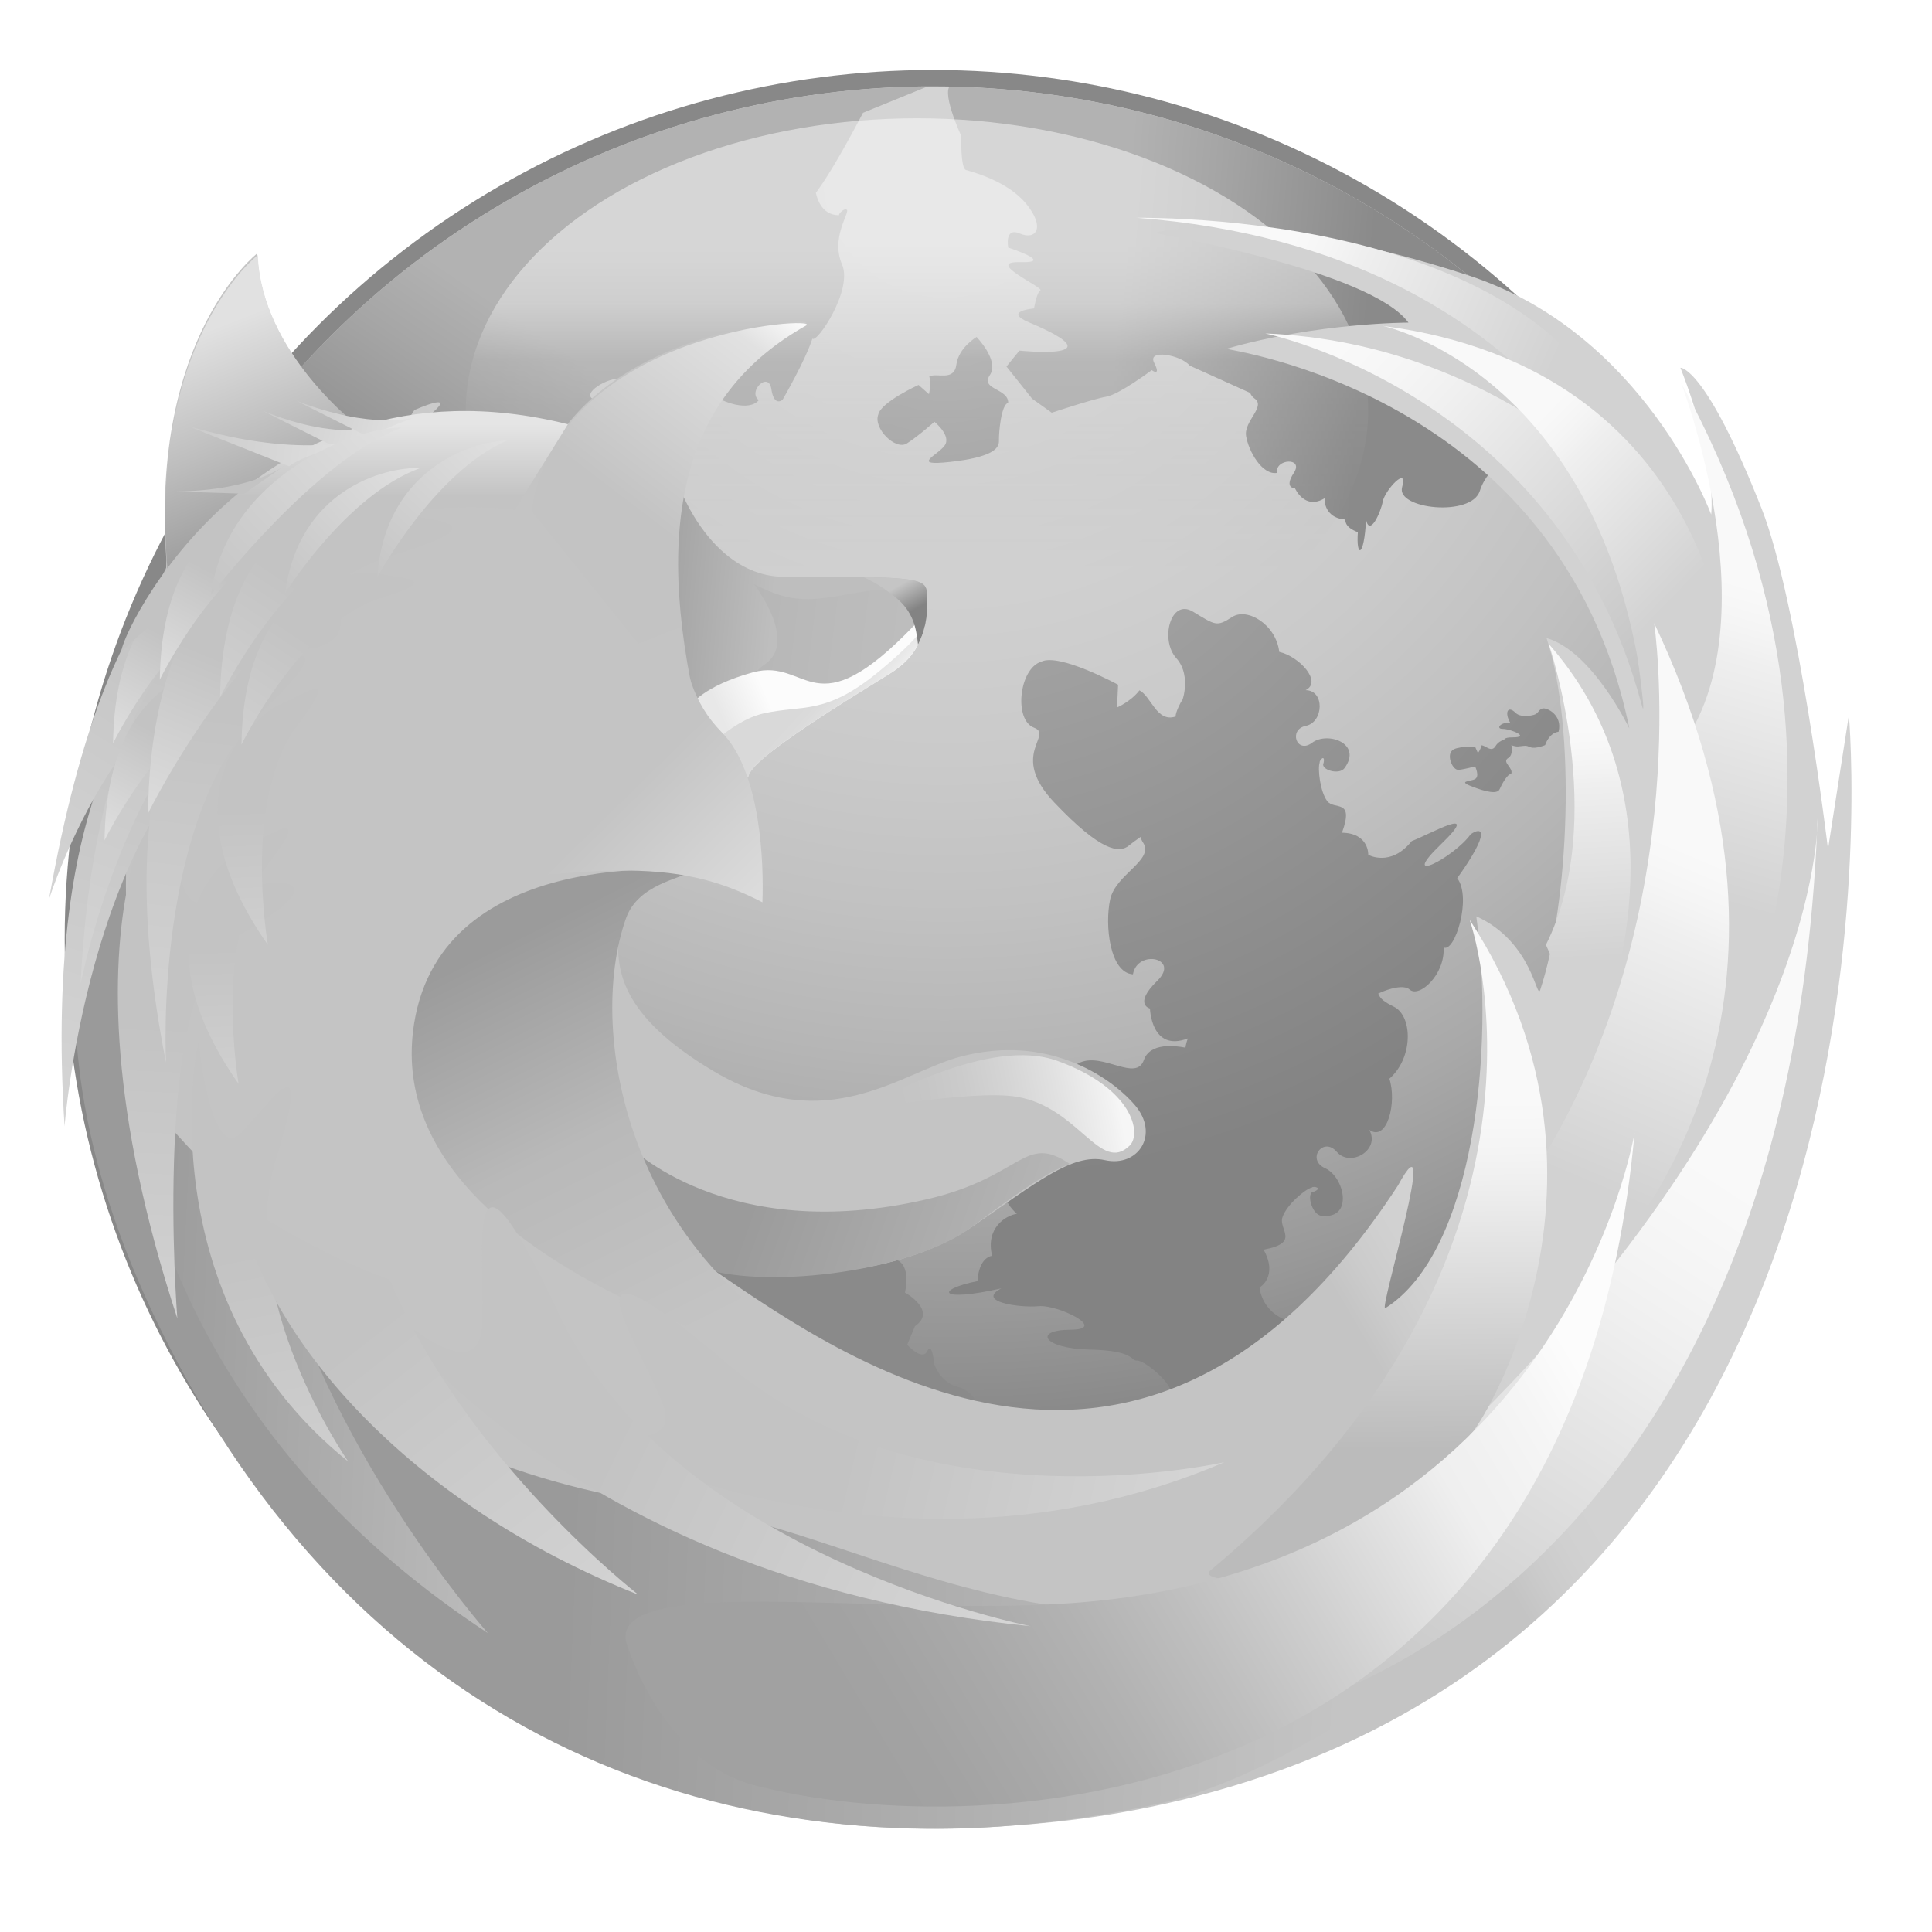 <?xml version="1.0" encoding="UTF-8" standalone="no"?>
<svg
   xmlns:dc="http://purl.org/dc/elements/1.1/"
   xmlns:cc="http://creativecommons.org/ns#"
   xmlns:rdf="http://www.w3.org/1999/02/22-rdf-syntax-ns#"
   xmlns:svg="http://www.w3.org/2000/svg"
   xmlns="http://www.w3.org/2000/svg"
   xmlns:xlink="http://www.w3.org/1999/xlink"
   xmlns:sodipodi="http://sodipodi.sourceforge.net/DTD/sodipodi-0.dtd"
   xmlns:inkscape="http://www.inkscape.org/namespaces/inkscape"
   width="132"
   height="132"
   viewBox="0 0 132 132"
   overflow="visible"
   enable-background="new 0 0 132.72 127.219"
   xml:space="preserve"
   id="svg2"
   version="1.1"
   inkscape:version="0.48.4 r9939"
   sodipodi:docname="firefox.svg"
   style="overflow:visible"
   inkscape:export-filename="/home/shark/Dropbox/pl/graphics/firefox.png"
   inkscape:export-xdpi="21.818182"
   inkscape:export-ydpi="21.818182"><sodipodi:namedview
     pagecolor="#ffffff"
     bordercolor="#666666"
     borderopacity="1"
     objecttolerance="10"
     gridtolerance="10"
     guidetolerance="10"
     inkscape:pageopacity="0"
     inkscape:pageshadow="2"
     inkscape:window-width="1232"
     inkscape:window-height="904"
     id="namedview632"
     showgrid="false"
     inkscape:zoom="1.8550688"
     inkscape:cx="8.4106672"
     inkscape:cy="63.609501"
     inkscape:window-x="65"
     inkscape:window-y="24"
     inkscape:window-maximized="0"
     inkscape:current-layer="svg2" /><defs
     id="defs634" /><title
     id="title4">Firefox Logo</title><desc
     id="desc6">Firefox logo in SVG, authored by Jon Hicks, made in Adobe Illustrator  (file format cleaned up and slightly modified by Doug Schepers)</desc><g
     transform="translate(0,4.781)"
     id="Firefox"
     style="opacity:0.5"><g
       id="Globe"><ellipse
         d="m 123.091,59.375 c 0,32.792 -26.566,59.375 -59.336,59.375 C 30.985,118.75 4.419,92.167 4.419,59.375 4.419,26.583 30.985,0 63.755,0 96.525,0 123.091,26.583 123.091,59.375 z"
         style="fill:#121212"
         sodipodi:ry="59.375"
         sodipodi:rx="59.335999"
         sodipodi:cy="59.375"
         sodipodi:cx="63.755001"
         id="ellipse10"
         ry="59.375"
         rx="59.336"
         cy="59.375"
         cx="63.755" /><radialGradient
         gradientUnits="userSpaceOnUse"
         fy="7.227"
         fx="64.569"
         r="104.221"
         cy="7.227"
         cx="64.569"
         id="XMLID_61_"><stop
           id="stop13"
           style="stop-color:#ababab"
           offset="0" /><stop
           id="stop15"
           style="stop-color:#a8a8a8"
           offset="0.16" /><stop
           id="stop17"
           style="stop-color:#a1a1a1"
           offset="0.28" /><stop
           id="stop19"
           style="stop-color:#959595"
           offset="0.385" /><stop
           id="stop21"
           style="stop-color:#848484"
           offset="0.483" /><stop
           id="stop23"
           style="stop-color:#6d6d6d"
           offset="0.576" /><stop
           id="stop25"
           style="stop-color:#525252"
           offset="0.665" /><stop
           id="stop27"
           style="stop-color:#323232"
           offset="0.749" /><stop
           id="stop29"
           style="stop-color:#141414"
           offset="0.815" /><stop
           id="stop31"
           style="stop-color:#6d6d6d"
           offset="1" /></radialGradient><ellipse
         d="m 121.97,59.375 c 0,32.173 -26.064,58.254 -58.215,58.254 C 31.604,117.629 5.54,91.548 5.54,59.375 5.54,27.202 31.604,1.121 63.755,1.121 95.906,1.121 121.97,27.202 121.97,59.375 z"
         style="fill:url(#XMLID_61_-518)"
         sodipodi:ry="58.254002"
         sodipodi:rx="58.215"
         sodipodi:cy="59.375"
         sodipodi:cx="63.755001"
         id="ellipse33"
         ry="58.254"
         rx="58.215"
         cy="59.375"
         cx="63.755" /><radialGradient
         gradientUnits="userSpaceOnUse"
         fy="14.175"
         fx="64.552"
         r="52.232"
         cy="14.175"
         cx="64.552"
         id="XMLID_62_"><stop
           id="stop36"
           style="stop-color:#656565"
           offset="0" /><stop
           id="stop38"
           style="stop-color:#4d4d4d"
           offset="0.338" /><stop
           id="stop40"
           style="stop-color:#161616"
           offset="1" /></radialGradient><path
         style="fill:url(#XMLID_62_-967)"
         inkscape:connector-curvature="0"
         id="path42"
         d="m 55.405,89.446 c -0.072,-0.316 -0.857,-1.233 -1.458,-1.438 -0.599,-0.205 -1.188,0.884 -1.574,-0.924 -1.266,0.726 -1.812,-0.2 -1.812,-0.2 0,0 -1.365,0.08 -1.629,1.751 -0.65,0.769 -2.316,3.566 -1.431,0.657 0.891,-2.927 -0.94,-0.23 -1.11,1.24 -0.318,0.653 -0.855,0.719 -0.517,-2.218 -1.173,-0.405 -1.772,-3.127 -1.129,-3.179 -0.747,-1.041 -0.16,-2.633 0.462,-2.548 0.622,0.08 1.69,-1.36 1.657,-1.694 -0.033,-0.333 0.482,-0.095 0.45,-2.336 -0.033,-2.247 0.847,-2.803 0.919,-0.924 0.076,1.872 1.194,-0.613 1.079,-1.566 -0.116,-0.949 0.112,-3.094 0.793,-1.826 -0.793,-3.137 -0.167,-3.261 0.309,-1.173 1.193,0.094 1.234,0.73 1.234,0.73 1.321,-0.325 1.954,0.67 2.056,1.228 1.224,-1.445 2.46,0.113 2.46,0.113 0,0 0.853,-0.283 0.445,1.2 -0.41,1.478 1.772,0.678 1.251,-0.384 1.073,-0.543 2.666,1.102 3.168,2.224 0.502,1.127 -0.86,2.723 0.202,3.109 1.068,0.384 0.6,2.242 0.6,2.242 0,0 2.232,1.238 0.683,2.301 l -0.528,1.265 c 0,0 1.01,1.127 1.354,0.456 0.344,-0.672 0.466,0.683 0.466,0.683 -0.129,-0.24 0.248,1.396 1.64,1.74 1.398,0.341 2.283,2.55 0.731,2.578 C 64.63,92.578 64.51,92.536 64.091,93.439 63.674,94.338 61.7,94.37 60.678,93.206 59.591,93.574 57.657,93.1 58.226,92.23 57.288,92.777 56.402,91.308 57.135,90.653 57.868,90 56.723,89.154 56.338,90.09 c -0.381,0.935 -2.404,1.396 -2.263,-0.195 0.042,-0.472 1.12,-0.748 1.134,-0.354 0.197,0.455 0.277,-0.036 0.196,-0.095 z" /><g
         id="g44"><radialGradient
           gradientUnits="userSpaceOnUse"
           fy="14.176"
           fx="64.554"
           r="52.229"
           cy="14.176"
           cx="64.554"
           id="XMLID_63_"><stop
             id="stop47"
             style="stop-color:#656565"
             offset="0" /><stop
             id="stop49"
             style="stop-color:#4d4d4d"
             offset="0.338" /><stop
             id="stop51"
             style="stop-color:#161616"
             offset="1" /></radialGradient><path
           style="fill:url(#XMLID_63_-10)"
           inkscape:connector-curvature="0"
           id="path53"
           d="m 103.541,43.916 c 0.309,0.306 0.917,0.238 1.254,0.144 0.339,-0.097 0.291,-0.337 0.583,-0.431 0.287,-0.097 1.397,0.431 1.107,1.584 -0.673,0.094 -0.917,0.912 -0.917,0.912 0,0 -0.673,0.287 -1.013,0.144 -0.338,-0.144 -0.338,-0.097 -0.821,-0.05 -0.483,0.05 -1.643,-0.622 -0.387,-0.622 1.257,0 -0.143,-0.577 -0.675,-0.577 -0.53,0 -0.097,-0.528 0.532,-0.384 -0.436,-0.72 -0.195,-1.251 0.337,-0.72 z" /><radialGradient
           gradientUnits="userSpaceOnUse"
           fy="14.172"
           fx="64.549"
           r="52.237"
           cy="14.172"
           cx="64.549"
           id="XMLID_64_"><stop
             id="stop56"
             style="stop-color:#656565"
             offset="0" /><stop
             id="stop58"
             style="stop-color:#4d4d4d"
             offset="0.338" /><stop
             id="stop60"
             style="stop-color:#161616"
             offset="1" /></radialGradient><path
           style="fill:url(#XMLID_64_-780)"
           inkscape:connector-curvature="0"
           id="path62"
           d="m 99.188,46.524 c -0.337,0.334 0.049,1.344 0.483,1.294 0.433,-0.047 1.11,-0.238 1.11,-0.238 0,0 0.337,0.672 0,0.866 -0.337,0.19 -1.319,0.106 -0.047,0.575 1.304,0.479 1.64,0.334 1.737,0.094 0.097,-0.238 0.53,-1.054 0.773,-1.006 0.193,-0.431 -0.676,-0.815 -0.192,-1.105 0.479,-0.288 0.096,-1.343 0.096,-1.343 0,0 -0.677,0.047 -0.966,0.528 -0.29,0.48 -0.674,-0.047 -0.964,-0.047 -0.049,0.287 -0.243,0.527 -0.243,0.527 l -0.193,-0.434 c -10e-4,-10e-4 -1.354,-0.047 -1.594,0.289 z" /><radialGradient
           gradientUnits="userSpaceOnUse"
           fy="14.176"
           fx="64.554"
           r="52.229"
           cy="14.176"
           cx="64.554"
           id="XMLID_63_-10"><stop
             id="stop3670"
             style="stop-color:#656565"
             offset="0" /><stop
             id="stop3672"
             style="stop-color:#4d4d4d"
             offset="0.338" /><stop
             id="stop3674"
             style="stop-color:#161616"
             offset="1" /></radialGradient><radialGradient
           gradientUnits="userSpaceOnUse"
           fy="14.172"
           fx="64.549"
           r="52.237"
           cy="14.172"
           cx="64.549"
           id="XMLID_64_-780"><stop
             id="stop3677"
             style="stop-color:#656565"
             offset="0" /><stop
             id="stop3679"
             style="stop-color:#4d4d4d"
             offset="0.338" /><stop
             id="stop3681"
             style="stop-color:#161616"
             offset="1" /></radialGradient></g><radialGradient
         gradientUnits="userSpaceOnUse"
         fy="19.12"
         fx="65.405"
         r="57.383"
         cy="19.12"
         cx="65.405"
         id="XMLID_65_"><stop
           id="stop65"
           style="stop-color:#656565"
           offset="0" /><stop
           id="stop67"
           style="stop-color:#4e4e4e"
           offset="0.264" /><stop
           id="stop69"
           style="stop-color:#161616"
           offset="0.844" /><stop
           id="stop71"
           style="stop-color:#070707"
           offset="1" /></radialGradient><path
         style="fill:url(#XMLID_65_-114)"
         inkscape:connector-curvature="0"
         id="path73"
         d="m 90.165,47.314 c -0.042,-0.123 0.384,-0.62 0.27,0.024 -0.262,0.458 1.058,0.87 1.428,0.36 1.241,-1.7 -1.17,-2.522 -2.216,-1.732 -1.056,0.797 -1.638,-0.912 -0.425,-1.155 1.209,-0.245 1.311,-2.43 -0.021,-2.438 1.176,-0.58 -0.453,-2.318 -1.799,-2.615 -0.217,-1.87 -2.189,-3.059 -3.226,-2.38 -1.047,0.681 -1.137,0.561 -2.671,-0.37 -1.528,-0.927 -2.264,1.928 -1.14,3.175 1.131,1.256 0.311,3.281 0.358,2.935 0,0 -0.426,0.766 -0.398,1.053 -1.294,0.439 -1.672,-1.383 -2.475,-1.786 -0.585,0.763 -1.53,1.17 -1.53,1.17 l 0.071,-1.553 c 0,0 -4.017,-2.188 -5.251,-1.575 -1.521,0.47 -1.881,3.991 -0.5,4.506 1.383,0.521 -1.735,1.818 1.393,5.116 3.213,3.386 4.455,3.483 5.111,2.932 0.162,-0.139 0.442,-0.347 0.784,-0.578 0.031,0.13 0.083,0.255 0.163,0.373 0.804,1.209 -1.869,2.162 -2.242,3.894 -0.379,1.751 -0.03,5.007 1.556,5.118 0.302,-1.735 3.27,-1.122 1.655,0.45 -1.644,1.603 -0.491,1.886 -0.491,1.886 0,0 0.078,3.003 2.592,2.043 -0.073,0.172 -0.132,0.392 -0.167,0.632 -0.703,-0.142 -2.421,-0.357 -2.841,0.841 -0.53,1.512 -2.774,-0.512 -4.344,0.167 -1.563,0.674 -3.844,2.887 -3.076,4.443 1.476,-0.7 2.606,2.456 0.544,1.808 -2.069,-0.65 -1.667,0.583 -1.667,0.583 0,0 -2.154,1.699 -0.137,3.508 -0.775,0.118 -2.152,0.981 -1.688,2.874 0,0 -0.885,0.032 -1.004,1.726 -2.887,0.582 -2.711,1.478 1.633,0.496 -1.753,0.91 1.226,1.338 2.546,1.217 1.322,-0.12 4.792,1.591 2.185,1.608 -2.612,0.016 -1.834,1.294 1.294,1.355 3.123,0.064 2.795,0.788 3.259,0.756 0.464,-0.032 2.484,1.561 2.374,2.444 -0.113,0.884 2.116,1.801 3.566,0.788 0.074,0.919 3.886,0.202 4.45,-1.455 4.128,0.631 4.033,-0.139 3.114,-0.629 -2.067,-0.316 -5.86,-3.063 -1.746,-1.65 4.093,1.411 0.15,-1.11 -0.929,-2.079 -2.35,-0.457 -2.47,-2.416 -2.47,-2.416 0,0 1.298,-0.739 0.274,-2.586 2.539,-0.471 1.006,-1.364 1.291,-2.215 0.285,-0.854 1.574,-1.942 2.016,-2.03 0.084,-0.115 0.775,0.023 0.134,0.283 -0.554,0.006 -0.161,1.566 0.502,1.646 2.242,0.273 1.586,-2.654 0.269,-3.243 -1.32,-0.594 -0.135,-2.204 0.792,-1.12 0.927,1.082 2.993,-0.133 2.218,-1.504 1.232,0.854 1.896,-1.909 1.372,-3.495 1.648,-1.429 1.595,-4.278 0.32,-4.915 -0.627,-0.313 -0.93,-0.516 -1.082,-0.905 0.757,-0.358 1.761,-0.622 2.155,-0.269 0.641,0.579 2.425,-1.018 2.312,-2.885 0.751,0.412 1.947,-3.395 0.931,-4.727 2.326,-3.252 1.699,-3.547 0.921,-3.002 -1.17,1.622 -5.013,3.563 -2.034,0.688 2.892,-2.791 -0.769,-0.675 -1.994,-0.222 -1.441,1.805 -2.97,0.938 -2.97,0.938 0,0 0.065,-1.479 -1.796,-1.509 0.86,-2.373 -0.526,-1.516 -1.011,-2.164 -0.486,-0.647 -0.661,-2.229 -0.512,-2.634 z" /><radialGradient
         gradientUnits="userSpaceOnUse"
         fy="14.173"
         fx="64.551"
         r="52.233"
         cy="14.173"
         cx="64.551"
         id="XMLID_66_"><stop
           id="stop76"
           style="stop-color:#656565"
           offset="0" /><stop
           id="stop78"
           style="stop-color:#4d4d4d"
           offset="0.338" /><stop
           id="stop80"
           style="stop-color:#161616"
           offset="1" /></radialGradient><path
         style="fill:url(#XMLID_66_-648)"
         inkscape:connector-curvature="0"
         id="path82"
         d="m 60.007,23.541 c -0.361,0.941 1.178,2.47 1.951,1.978 0.775,-0.495 1.885,-1.482 1.885,-1.482 0,0 1.177,0.945 0.701,1.619 -0.479,0.672 -2.386,1.428 0.374,1.122 2.831,-0.313 3.347,-0.897 3.333,-1.437 -0.015,-0.538 0.141,-2.469 0.631,-2.603 0.015,-0.99 -1.925,-0.898 -1.253,-1.889 0.672,-0.986 -0.905,-2.606 -0.905,-2.606 0,0 -1.228,0.719 -1.382,1.888 -0.155,1.167 -1.304,0.538 -1.848,0.806 0.141,0.584 -0.026,1.212 -0.026,1.212 L 62.757,21.52 c 0.001,-0.001 -2.571,1.168 -2.75,2.021 z" /><radialGradient
         gradientUnits="userSpaceOnUse"
         fy="14.165"
         fx="64.552"
         r="52.242"
         cy="14.165"
         cx="64.552"
         id="XMLID_67_"><stop
           id="stop85"
           style="stop-color:#656565"
           offset="0" /><stop
           id="stop87"
           style="stop-color:#4d4d4d"
           offset="0.338" /><stop
           id="stop89"
           style="stop-color:#161616"
           offset="1" /></radialGradient><path
         style="fill:url(#XMLID_67_-582)"
         inkscape:connector-curvature="0"
         id="path91"
         d="m 64.61,72.966 c -0.337,0.334 0.05,1.343 0.483,1.296 0.434,-0.049 1.11,-0.24 1.11,-0.24 0,0 0.337,0.672 0,0.865 -0.339,0.19 -1.319,0.108 -0.049,0.575 1.303,0.48 1.642,0.336 1.739,0.096 0.095,-0.24 0.529,-1.056 0.771,-1.009 0.195,-0.431 -0.676,-0.814 -0.193,-1.102 0.483,-0.291 0.099,-1.346 0.099,-1.346 0,0 -0.676,0.048 -0.966,0.529 -0.29,0.479 -0.676,-0.049 -0.966,-0.049 -0.049,0.288 -0.24,0.528 -0.24,0.528 l -0.193,-0.431 c -0.001,0 -1.354,-0.048 -1.595,0.288 z" /><g
         id="g93"><defs
           id="defs95"><ellipse
             sodipodi:ry="58.254002"
             sodipodi:rx="58.215"
             sodipodi:cy="59.375"
             sodipodi:cx="63.755001"
             ry="58.254"
             rx="58.215"
             cy="59.375"
             cx="63.755"
             id="XMLID_8_" /></defs><clipPath
           id="XMLID_68_"><use
             height="127.219"
             width="132.72"
             y="0"
             x="0"
             id="use99"
             xlink:href="#XMLID_8_" /></clipPath><linearGradient
           y2="18.029"
           x2="93.232"
           y1="16.592"
           x1="76.372"
           gradientUnits="userSpaceOnUse"
           id="XMLID_69_"><stop
             id="stop102"
             style="stop-color:#656565"
             offset="0" /><stop
             id="stop104"
             style="stop-color:#4d4d4d"
             offset="0.338" /><stop
             id="stop106"
             style="stop-color:#161616"
             offset="1" /></linearGradient><path
           style="fill:url(#XMLID_69_-691)"
           inkscape:connector-curvature="0"
           id="path108"
           d="m 65.061,1.002 c -0.912,0.203 0.613,3.503 0.613,3.503 0,0 -0.055,2.216 0.321,2.329 0.374,0.113 2.852,0.733 4.147,2.345 1.301,1.614 0.625,2.463 -0.458,1.997 -1.084,-0.465 -0.797,0.959 -0.797,0.959 0,0 3.27,1.063 0.8,0.995 -2.475,-0.066 1.666,1.741 1.393,1.93 -0.273,0.191 -0.429,1.231 -0.429,1.231 0,0 -2.183,0.182 -0.333,0.959 6.26,2.637 -0.669,1.925 -0.669,1.925 l -0.884,1.087 1.749,2.194 1.345,0.962 c 0,0 2.833,-0.945 3.716,-1.093 0.884,-0.146 3.114,-1.815 3.114,-1.815 0,0 0.669,0.478 0.169,-0.497 -0.501,-0.976 1.841,-0.54 2.425,0.186 l 4.134,1.867 c 0.054,0.144 0.146,0.274 0.292,0.375 0.806,0.565 -0.729,1.535 -0.573,2.562 0.156,1.016 1.093,2.704 2.121,2.526 -0.18,-0.969 1.851,-1.086 1.144,-0.006 -0.706,1.077 0.077,1.056 0.077,1.056 0,0 0.653,1.521 2.034,0.676 -0.056,0.464 0.227,1.397 1.413,1.459 0,0 -0.126,0.506 0.848,0.865 -0.132,1.737 0.424,1.792 0.561,-0.846 0.245,1.157 0.992,-0.471 1.141,-1.25 0.15,-0.784 1.756,-2.505 1.322,-0.984 -0.431,1.508 4.735,2.06 5.308,0.259 0.578,-1.815 2.637,-2.763 2.699,-3.038 0.062,-0.281 -4.583,-0.712 -4.07,-0.493 0.514,0.219 1.47,-0.948 1.115,-1.986 0.576,0.116 0.83,-2.301 -0.083,-2.927 1.143,-2.405 0.651,-2.48 0.182,-2.001 -0.57,1.205 -2.922,3.023 -1.327,0.783 1.609,-2.263 -0.653,-0.284 -1.438,0.208 -0.689,1.341 -1.899,1.08 -1.899,1.08 0,0 -0.222,-0.911 -1.516,-0.607 0.151,-1.612 -0.653,-0.838 -1.12,-1.154 -0.285,-0.193 -0.558,-0.627 -0.726,-0.999 1.115,0.452 2.612,0.933 2.354,0.104 -0.167,-0.542 2.112,0.643 2.192,0.396 l 2.848,-0.396 2.769,-1.75 C 85.388,0.164 65.061,1.002 65.061,1.002 z"
           clip-path="url(#XMLID_68_)" /><linearGradient
           y2="32.832"
           x2="29.174"
           y1="19.147"
           x1="38.492"
           gradientUnits="userSpaceOnUse"
           id="XMLID_70_"><stop
             id="stop111"
             style="stop-color:#656565"
             offset="0" /><stop
             id="stop113"
             style="stop-color:#4d4d4d"
             offset="0.338" /><stop
             id="stop115"
             style="stop-color:#161616"
             offset="1" /></linearGradient><path
           style="fill:url(#XMLID_70_-546)"
           inkscape:connector-curvature="0"
           id="path117"
           d="m 38.752,6.095 c -10.573,4.747 -18.551,14.531 -18.551,14.531 0,0 0.938,2.145 1.265,1.987 0.33,-0.156 -2.361,5.628 -0.386,5.954 1.985,0.325 7.696,-3.578 6.637,-3.22 -1.056,0.356 0.595,-2.112 0.595,-2.112 0,0 2.972,-1.318 1.214,0.202 -1.743,1.511 2.318,0.187 2.255,0.496 -0.064,0.311 0.525,1.147 0.525,1.147 0,0 -1.393,1.494 0.406,0.892 6.172,-2.075 0.812,1.779 0.812,1.779 l 0.106,1.312 2.67,0.464 1.578,-0.15 c 0,0 1.381,-2.436 1.914,-3.098 0.535,-0.663 1.028,-3.284 1.028,-3.284 0,0 0.803,-0.084 -0.213,-0.468 -1.016,-0.385 0.972,-1.583 1.886,-1.434 l 4.303,-1.336 c 0.138,0.068 0.292,0.103 0.47,0.082 0.985,-0.114 0.489,1.603 1.294,2.25 0.796,0.644 2.627,1.264 3.283,0.469 -0.784,-0.594 0.674,-2.011 0.86,-0.751 0.187,1.249 0.767,0.723 0.767,0.723 0,0 1.543,-2.654 2.036,-4.177 0.27,0.377 2.788,-3.309 2.025,-5.067 -0.771,-1.78 0.479,-3.456 0.34,-3.715 -0.143,-0.256 -0.896,0.528 -0.34,0.34 0.561,-0.192 -1.589,0.772 -1.874,-2.061 -0.288,-2.89 -0.707,0.243 -0.985,1.169 0.377,1.508 4.29,-6.093 4.29,-6.093 l 5.044,-2.057 c 0,0.004 -11.481,-0.957 -25.254,5.226 z"
           clip-path="url(#XMLID_68_)" /><linearGradient
           y2="18.029"
           x2="93.232"
           y1="16.592"
           x1="76.372"
           gradientUnits="userSpaceOnUse"
           id="XMLID_69_-691"><stop
             id="stop3715"
             style="stop-color:#656565"
             offset="0" /><stop
             id="stop3717"
             style="stop-color:#4d4d4d"
             offset="0.338" /><stop
             id="stop3719"
             style="stop-color:#161616"
             offset="1" /></linearGradient><linearGradient
           y2="32.832"
           x2="29.174"
           y1="19.147"
           x1="38.492"
           gradientUnits="userSpaceOnUse"
           id="XMLID_70_-546"><stop
             id="stop3722"
             style="stop-color:#656565"
             offset="0" /><stop
             id="stop3724"
             style="stop-color:#4d4d4d"
             offset="0.338" /><stop
             id="stop3726"
             style="stop-color:#161616"
             offset="1" /></linearGradient></g><linearGradient
         y2="11.895"
         x2="62.652"
         y1="34.546"
         x1="62.652"
         gradientUnits="userSpaceOnUse"
         id="XMLID_71_"><stop
           id="stop120"
           stop-opacity="0"
           style="stop-color:#000000"
           offset="0.014" /><stop
           id="stop122"
           stop-opacity="0.2"
           style="stop-color:#d8d8d8"
           offset="0.65" /><stop
           id="stop124"
           style="stop-color:#d8d8d8"
           offset="0.822" /><stop
           id="stop126"
           style="stop-color:#dedede"
           offset="0.85" /><stop
           id="stop128"
           style="stop-color:#f1f1f1"
           offset="0.944" /><stop
           id="stop130"
           style="stop-color:#f8f8f8"
           offset="1" /></linearGradient><ellipse
         d="m 93.477,23.271 c 0,11.03 -13.801,19.971 -30.825,19.971 -17.024,0 -30.825,-8.941 -30.825,-19.971 0,-11.03 13.801,-19.971 30.825,-19.971 17.024,0 30.825,8.941 30.825,19.971 z"
         style="opacity:0.5;fill:url(#XMLID_71_-515)"
         sodipodi:ry="19.971001"
         sodipodi:rx="30.825001"
         sodipodi:cy="23.271"
         sodipodi:cx="62.652"
         id="ellipse132"
         ry="19.971"
         rx="30.825"
         cy="23.271"
         cx="62.652" /><radialGradient
         gradientUnits="userSpaceOnUse"
         fy="7.227"
         fx="64.569"
         r="104.221"
         cy="7.227"
         cx="64.569"
         id="XMLID_61_-518"><stop
           id="stop3737"
           style="stop-color:#ababab"
           offset="0" /><stop
           id="stop3739"
           style="stop-color:#a8a8a8"
           offset="0.16" /><stop
           id="stop3741"
           style="stop-color:#a1a1a1"
           offset="0.28" /><stop
           id="stop3743"
           style="stop-color:#959595"
           offset="0.385" /><stop
           id="stop3745"
           style="stop-color:#848484"
           offset="0.483" /><stop
           id="stop3747"
           style="stop-color:#6d6d6d"
           offset="0.576" /><stop
           id="stop3749"
           style="stop-color:#525252"
           offset="0.665" /><stop
           id="stop3751"
           style="stop-color:#323232"
           offset="0.749" /><stop
           id="stop3753"
           style="stop-color:#141414"
           offset="0.815" /><stop
           id="stop3755"
           style="stop-color:#6d6d6d"
           offset="1" /></radialGradient><radialGradient
         gradientUnits="userSpaceOnUse"
         fy="14.175"
         fx="64.552"
         r="52.232"
         cy="14.175"
         cx="64.552"
         id="XMLID_62_-967"><stop
           id="stop3758"
           style="stop-color:#656565"
           offset="0" /><stop
           id="stop3760"
           style="stop-color:#4d4d4d"
           offset="0.338" /><stop
           id="stop3762"
           style="stop-color:#161616"
           offset="1" /></radialGradient><radialGradient
         gradientUnits="userSpaceOnUse"
         fy="19.12"
         fx="65.405"
         r="57.383"
         cy="19.12"
         cx="65.405"
         id="XMLID_65_-114"><stop
           id="stop3765"
           style="stop-color:#656565"
           offset="0" /><stop
           id="stop3767"
           style="stop-color:#4e4e4e"
           offset="0.264" /><stop
           id="stop3769"
           style="stop-color:#161616"
           offset="0.844" /><stop
           id="stop3771"
           style="stop-color:#070707"
           offset="1" /></radialGradient><radialGradient
         gradientUnits="userSpaceOnUse"
         fy="14.173"
         fx="64.551"
         r="52.233"
         cy="14.173"
         cx="64.551"
         id="XMLID_66_-648"><stop
           id="stop3774"
           style="stop-color:#656565"
           offset="0" /><stop
           id="stop3776"
           style="stop-color:#4d4d4d"
           offset="0.338" /><stop
           id="stop3778"
           style="stop-color:#161616"
           offset="1" /></radialGradient><radialGradient
         gradientUnits="userSpaceOnUse"
         fy="14.165"
         fx="64.552"
         r="52.242"
         cy="14.165"
         cx="64.552"
         id="XMLID_67_-582"><stop
           id="stop3781"
           style="stop-color:#656565"
           offset="0" /><stop
           id="stop3783"
           style="stop-color:#4d4d4d"
           offset="0.338" /><stop
           id="stop3785"
           style="stop-color:#161616"
           offset="1" /></radialGradient><linearGradient
         y2="11.895"
         x2="62.652"
         y1="34.546"
         x1="62.652"
         gradientUnits="userSpaceOnUse"
         id="XMLID_71_-515"><stop
           id="stop3788"
           stop-opacity="0"
           style="stop-color:#000000"
           offset="0.014" /><stop
           id="stop3790"
           stop-opacity="0.2"
           style="stop-color:#d8d8d8"
           offset="0.65" /><stop
           id="stop3792"
           style="stop-color:#d8d8d8"
           offset="0.822" /><stop
           id="stop3794"
           style="stop-color:#dedede"
           offset="0.85" /><stop
           id="stop3796"
           style="stop-color:#f1f1f1"
           offset="0.944" /><stop
           id="stop3798"
           style="stop-color:#f8f8f8"
           offset="1" /></linearGradient></g><filter
       color-interpolation-filters="sRGB"
       height="1.5"
       width="1.5"
       y="-0.25"
       x="-0.25"
       id="blurshadow"><feGaussianBlur
         id="feGaussianBlur135"
         result="blur"
         stdDeviation="1.5"
         in="SourceAlpha" /><feOffset
         id="feOffset137"
         result="shift"
         in="blur"
         dy="1"
         dx="1" /><feMerge
         id="feMerge139"><feMergeNode
           id="feMergeNode141"
           in="shift" /><feMergeNode
           id="feMergeNode143"
           in="SourceGraphic" /></feMerge></filter><g
       style="filter:url(#blurshadow)"
       id="Fox"><g
         id="g146"><linearGradient
           y2="48.085"
           x2="78.466"
           y1="56.301"
           x1="64.478"
           gradientUnits="userSpaceOnUse"
           id="XMLID_74_"><stop
             id="stop149"
             style="stop-color:#898989"
             offset="0" /><stop
             id="stop151"
             style="stop-color:#898989"
             offset="0.545" /><stop
             id="stop153"
             style="stop-color:#989898"
             offset="0.701" /><stop
             id="stop155"
             style="stop-color:#a2a2a2"
             offset="0.859" /><stop
             id="stop157"
             style="stop-color:#a5a5a5"
             offset="1" /></linearGradient><path
           style="fill:url(#XMLID_74_-147)"
           inkscape:connector-curvature="0"
           id="path159"
           d="m 125.321,43.084 -1.426,9.15 c 0,0 -2.039,-16.94 -4.538,-23.273 -3.83,-9.704 -5.534,-9.626 -5.545,-9.612 2.565,6.519 2.1,10.021 2.1,10.021 0,0 -4.545,-12.387 -16.562,-16.328 -14.232,-4.665 -21.482,-2.979 -21.428,-2.914 0.054,0.066 14.709,2.562 17.308,6.133 0,0 -6.225,0 -12.42,1.785 -0.28,0.08 22.793,2.882 27.51,25.938 0,0 -2.529,-5.277 -5.657,-6.173 2.057,6.258 1.529,18.133 -0.43,24.035 -0.252,0.759 -0.51,-3.281 -4.369,-5.021 1.236,8.857 -0.074,22.905 -6.219,26.775 -0.479,0.301 3.852,-13.868 0.871,-8.39 -17.797,27.287 -38.956,11.04 -47.538,5.249 6.888,1.688 14.205,0.472 18.441,-2.423 4.275,-2.922 6.804,-5.058 9.075,-4.553 2.27,0.507 3.781,-1.771 2.018,-3.792 -1.765,-2.025 -6.051,-4.808 -11.849,-3.291 -4.089,1.071 -9.156,5.595 -16.891,1.014 -6.599,-3.91 -6.554,-7.085 -6.554,-9.108 0,-2.024 1.8,-5.1 5.076,-4.595 2.934,0.453 1.388,-1.27 4.545,0 0.86,0.346 -0.086,-4.129 -1.31,-6.996 2.357,-4.919 10.004,-6.381 10.575,-6.812 1.034,-0.782 0.465,-1.172 0.818,-2.35 0.33,-1.097 0.541,-4.062 -8.017,-3.243 -3.938,0.377 -6.443,-4.726 -7.264,-5.965 0.266,-1.577 0.693,-3.018 1.271,-4.338 0.587,-1.203 1.228,-2.305 1.868,-3.139 0.2,-0.261 0.374,-0.49 0.532,-0.703 1.276,-1.488 2.842,-2.76 4.722,-3.818 0.981,-0.554 -10.969,-0.035 -16.346,6.974 -1.443,0.188 -3.423,-0.228 -5.636,-0.228 -2.774,0 -4.953,0.303 -6.97,0.81 -0.323,0.081 -0.844,0.037 -1.481,-0.115 -1.775,-1.839 -6.797,-6.259 -7.027,-12.254 0,0 -7.302,5.612 -6.209,20.912 -0.096,8.461 -2.594,6.042 -3.879,10.634 -0.598,2.176 0.899,3.815 0.899,3.879 -0.002,0.033 1.796,-1.946 1.796,-1.946 0,0 -11.323,19.617 3.3,44.66 12.604,21.589 33.755,31.13 55.703,29.272 3.839,-0.25 7.706,-0.822 11.564,-1.754 51.133,-12.363 45.573,-74.107 45.573,-74.107 z" /><linearGradient
           y2="48.085"
           x2="78.466"
           y1="56.301"
           x1="64.478"
           gradientUnits="userSpaceOnUse"
           id="XMLID_74_-147"><stop
             id="stop3816"
             style="stop-color:#898989"
             offset="0" /><stop
             id="stop3818"
             style="stop-color:#898989"
             offset="0.545" /><stop
             id="stop3820"
             style="stop-color:#989898"
             offset="0.701" /><stop
             id="stop3822"
             style="stop-color:#a2a2a2"
             offset="0.859" /><stop
             id="stop3824"
             style="stop-color:#a5a5a5"
             offset="1" /></linearGradient></g><linearGradient
         y2="37.892"
         x2="52.697"
         y1="36.962"
         x1="41.839"
         gradientUnits="userSpaceOnUse"
         id="XMLID_75_"><stop
           id="stop162"
           style="stop-color:#383838"
           offset="0.011" /><stop
           id="stop164"
           style="stop-color:#7d7d7d"
           offset="0.897" /></linearGradient><path
         style="fill:url(#XMLID_75_-402)"
         inkscape:connector-curvature="0"
         id="path166"
         d="m 45.469,27.61 c 0,0 2.21,6.039 7.167,6.019 9.457,-0.038 9.646,0.093 9.707,1.243 0.188,3.5 -1.54,4.647 -2.201,5.145 -0.663,0.497 -9.668,5.718 -9.999,7.211 C 49.812,48.72 39.752,33.03 39.752,33.03 l 5.717,-5.42 z" /><linearGradient
         y2="38.852"
         x2="63.643"
         y1="33.953"
         x1="24.45"
         gradientUnits="userSpaceOnUse"
         id="XMLID_76_"><stop
           id="stop169"
           style="stop-color:#383838"
           offset="0.011" /><stop
           id="stop171"
           style="stop-color:#454545"
           offset="0.136" /><stop
           id="stop173"
           style="stop-color:#636363"
           offset="0.498" /><stop
           id="stop175"
           style="stop-color:#767676"
           offset="0.789" /><stop
           id="stop177"
           style="stop-color:#7d7d7d"
           offset="0.972" /></linearGradient><path
         style="fill:url(#XMLID_76_-114)"
         inkscape:connector-curvature="0"
         id="path179"
         d="m 50.504,34.12 c 0,0 3.072,3.922 0.749,5.491 -2.838,1.916 4.012,2.335 6.494,0.942 2.482,-1.393 4.006,-3.44 4.093,-3.745 0.087,-0.305 0.902,-3.054 -4.279,-2.096 -3.276,0.606 -4.476,0.746 -7.057,-0.592 z" /><linearGradient
         y2="42.945"
         x2="51.856"
         y1="44.32"
         x1="48.731"
         gradientUnits="userSpaceOnUse"
         id="XMLID_77_"><stop
           id="stop182"
           style="stop-color:#d1d1d1"
           offset="0" /><stop
           id="stop184"
           style="stop-color:#f9f9f9"
           offset="1" /></linearGradient><path
         style="fill:url(#XMLID_77_-47)"
         inkscape:connector-curvature="0"
         id="path186"
         d="m 60.143,40.017 c 0.502,-0.378 1.616,-1.137 2.042,-3.011 -0.311,0.126 -0.34,-0.23 -0.707,-0.076 -6.955,7.255 -7.221,2.203 -11.017,3.22 -3.46,0.947 -4.237,2.246 -4.383,2.347 0.051,0.073 0.104,0.148 0.155,0.221 0.997,0.506 1.953,2.122 2.671,3.564 0.702,0.836 1.173,1.248 1.241,0.945 0.33,-1.493 9.335,-6.714 9.998,-7.21 z" /><linearGradient
         y2="84.747"
         x2="91.339"
         y1="82.582"
         x1="38.768"
         gradientUnits="userSpaceOnUse"
         id="XMLID_78_"><stop
           id="stop189"
           style="stop-color:#363636"
           offset="0" /><stop
           id="stop191"
           style="stop-color:#898989"
           offset="1" /></linearGradient><path
         style="fill:url(#XMLID_78_-132)"
         inkscape:connector-curvature="0"
         id="path193"
         d="m 8.18,45.782 c -1.42,2.979 -10.532,18.377 4.339,44.005 14.552,25.084 39.737,33.276 65.45,27.71 7.34,-1.588 15.803,-7.331 21.196,-11.545 C 95.7,97.212 97.751,97.54 95.894,98.69 75.18,111.513 58.714,98.864 45.97,97.247 -0.913,91.305 8.345,45.689 8.345,45.689 L 8.18,45.782 z" /><linearGradient
         y2="84.212"
         x2="78.689"
         y1="74.424"
         x1="51.278"
         gradientUnits="userSpaceOnUse"
         id="XMLID_79_"><stop
           id="stop196"
           style="stop-color:#383838"
           offset="0" /><stop
           id="stop198"
           style="stop-color:#898989"
           offset="1" /></linearGradient><path
         style="fill:url(#XMLID_79_-160)"
         inkscape:connector-curvature="0"
         id="path200"
         d="m 47.219,80.933 c 4.419,1.325 14.06,0.183 18.201,-2.897 2.79,-2.074 4.898,-3.638 6.671,-4.292 -3.134,-2.129 -3.184,0.889 -9.774,2.415 -13.728,3.185 -20.393,-3.695 -20.393,-3.695 0.972,5.444 4.372,8.095 5.902,9.036 -0.406,-0.36 -0.619,-0.571 -0.607,-0.567 z" /><linearGradient
         gradientTransform="matrix(0.999,0.049,-0.049,0.999,4.715,-1.24)"
         y2="87.057"
         x2="32.828"
         y1="87.057"
         x1="6.106"
         gradientUnits="userSpaceOnUse"
         id="XMLID_80_"><stop
           id="stop203"
           style="stop-color:#363636"
           offset="0.056" /><stop
           id="stop205"
           style="stop-color:#787878"
           offset="1" /></linearGradient><path
         style="fill:url(#XMLID_80_-42)"
         inkscape:connector-curvature="0"
         id="path207"
         d="m 32.332,105.794 c 0,0 -11.428,-12.896 -14.618,-27.338 -4.704,-4.443 -8.042,-8.2 -10.259,-10.917 1.28,10.277 6.52,26.232 24.877,38.255 z" /><linearGradient
         gradientTransform="matrix(0.993,0.119,-0.119,0.993,-207.268,181.293)"
         y2="-85.619"
         x2="224.261"
         y1="-130.659"
         x1="209.723"
         gradientUnits="userSpaceOnUse"
         id="XMLID_81_"><stop
           id="stop210"
           style="stop-color:#878787"
           offset="0.056" /><stop
           id="stop212"
           style="stop-color:#cbcbcb"
           offset="1" /></linearGradient><path
         style="fill:url(#XMLID_81_-347)"
         inkscape:connector-curvature="0"
         id="path214"
         d="m 22.799,94.082 c 0,0 -7.887,-11.228 -4.93,-20.762 2.66,-8.571 -0.565,-3.472 -2.441,-1.64 -1.895,1.851 -2.869,-5.464 -2.821,-6.307 0.003,-0.018 0.001,-0.026 -10e-4,-0.027 -0.119,-0.025 -3.754,17.526 10.193,28.736 z" /><linearGradient
         gradientTransform="matrix(0.999,0.045,-0.045,0.999,3.232,-0.697)"
         y2="111.455"
         x2="12.471"
         y1="61.107"
         x1="12.471"
         gradientUnits="userSpaceOnUse"
         id="XMLID_82_"><stop
           id="stop217"
           style="stop-color:#878787"
           offset="0.056" /><stop
           id="stop219"
           style="stop-color:#cbcbcb"
           offset="1" /></linearGradient><path
         style="fill:url(#XMLID_82_-354)"
         inkscape:connector-curvature="0"
         id="path221"
         d="m 11.115,84.294 c 0,0 -1.798,-22.788 3.885,-26.009 9.025,-5.115 0.753,-3.919 -1.864,-2.499 -2.645,1.433 -2.4,-8 -2.026,-8.896 0.367,-0.883 -9.315,8.918 0.005,37.404 z" /><path
         style="fill:#313131"
         inkscape:connector-curvature="0"
         id="path223"
         d="m 50.601,17.239 c 0,0 -7.145,7.257 -7.092,7.282 0.054,0.026 0.205,9.315 0.438,11.948 0.856,1.011 3.524,7.588 1.482,6.128 -2.086,-1.49 -0.582,-1.522 -0.4,-0.765 0.005,0.025 0.005,0.037 0,0.037 -0.138,0.064 -5.185,-10.923 5.572,-24.63 z" /><linearGradient
         y2="16.85"
         x2="12.886"
         y1="30.846"
         x1="18.348"
         gradientUnits="userSpaceOnUse"
         id="XMLID_83_"><stop
           id="stop226"
           style="stop-color:#383838"
           offset="0.011" /><stop
           id="stop228"
           style="stop-color:#7d7d7d"
           offset="0.472" /><stop
           id="stop230"
           style="stop-color:#c4c4c4"
           offset="1" /></linearGradient><path
         style="fill:url(#XMLID_83_-718)"
         inkscape:connector-curvature="0"
         id="path232"
         d="m 16.613,11.647 c 0,0 -7.594,5.825 -6.143,21.805 5.878,-5.277 14.19,-9.222 14.19,-9.222 -1.395,-0.878 -7.794,-5.997 -8.047,-12.583 z" /><linearGradient
         y2="16.853"
         x2="54.792"
         y1="34.058"
         x1="41.704"
         gradientUnits="userSpaceOnUse"
         id="XMLID_84_"><stop
           id="stop235"
           style="stop-color:#878787"
           offset="0.197" /><stop
           id="stop237"
           style="stop-color:#c4c4c4"
           offset="0.843" /><stop
           id="stop239"
           style="stop-color:#f8f8f8"
           offset="1" /></linearGradient><path
         style="fill:url(#XMLID_84_-3)"
         inkscape:connector-curvature="0"
         id="path241"
         d="M 35.328,29.122 46.734,43.307 C 43.443,29.377 45.973,21.019 54.074,16.46 55.273,15.784 37.149,16.703 35.328,29.122 z" /><linearGradient
         y2="84.079"
         x2="48.052"
         y1="57.541"
         x1="34.784"
         gradientUnits="userSpaceOnUse"
         id="XMLID_85_"><stop
           id="stop244"
           style="stop-color:#383838"
           offset="0.017" /><stop
           id="stop246"
           style="stop-color:#737373"
           offset="0.5" /><stop
           id="stop248"
           style="stop-color:#898989"
           offset="1" /></linearGradient><path
         style="fill:url(#XMLID_85_-954)"
         inkscape:connector-curvature="0"
         id="path250"
         d="M 27.292,64.164 C 29.237,51.908 46.294,53.71 46.294,53.71 c -0.761,0.565 -3.683,0.903 -4.52,3.241 -2.762,7.719 -0.128,24.581 17.078,31.653 1.815,0.748 -34.434,-6.328 -31.56,-24.44 z" /><linearGradient
         y2="44.27"
         x2="58.139"
         y1="41.267"
         x1="54.825"
         gradientUnits="userSpaceOnUse"
         id="XMLID_86_"><stop
           id="stop253"
           style="stop-color:#b3b3b3"
           offset="0" /><stop
           id="stop255"
           style="stop-color:#b7b7b7"
           offset="0.186" /><stop
           id="stop257"
           style="stop-color:#c2c2c2"
           offset="0.406" /><stop
           id="stop259"
           style="stop-color:#d4d4d4"
           offset="0.643" /><stop
           id="stop261"
           style="stop-color:#ececec"
           offset="0.89" /><stop
           id="stop263"
           style="stop-color:#f9f9f9"
           offset="1" /></linearGradient><path
         style="fill:url(#XMLID_86_-682)"
         inkscape:connector-curvature="0"
         id="path265"
         d="m 62.087,37.338 c -0.084,-0.015 -0.158,-0.013 -0.195,0.037 -0.21,0.281 -1.021,1.239 -2.95,2.81 -3.583,2.915 -5.093,2.177 -7.762,2.774 -1.215,0.271 -2.37,1.087 -3.148,1.741 0.315,0.509 0.609,1.057 0.871,1.582 0.702,0.836 1.173,1.248 1.241,0.945 0.331,-1.493 9.336,-6.714 9.999,-7.211 0.47,-0.353 1.468,-1.054 1.944,-2.678 z" /><linearGradient
         y2="63.893"
         x2="50.721"
         y1="48.361"
         x1="35.5"
         gradientUnits="userSpaceOnUse"
         id="XMLID_87_"><stop
           id="stop268"
           style="stop-color:#898989"
           offset="0.197" /><stop
           id="stop270"
           style="stop-color:#c4c4c4"
           offset="0.843" /><stop
           id="stop272"
           style="stop-color:#f8f8f8"
           offset="1" /></linearGradient><path
         style="fill:url(#XMLID_87_-450)"
         inkscape:connector-curvature="0"
         id="path274"
         d="M 51.09,55.865 C 51.19,53.275 51.009,46.984 48.316,44.254 46.259,42.169 45.776,39.78 45.5,37.053 23.137,45.406 19.944,56.325 22.18,55.97 40.066,53.135 45.094,52.788 51.09,55.865 z" /><linearGradient
         gradientTransform="matrix(0.967,0.254,-0.254,0.967,-1076.666,855.232)"
         y2="-1007.958"
         x2="847.471"
         y1="-1065.021"
         x1="847.471"
         gradientUnits="userSpaceOnUse"
         id="XMLID_88_"><stop
           id="stop277"
           style="stop-color:#878787"
           offset="0.056" /><stop
           id="stop279"
           style="stop-color:#cbcbcb"
           offset="1" /></linearGradient><path
         style="fill:url(#XMLID_88_-546)"
         inkscape:connector-curvature="0"
         id="path281"
         d="m 3.411,71.171 c 0,0 1.554,-20.192 11.661,-27.582 7.935,-5.805 1.773,-3.696 -1.291,-3.456 -3.231,0.256 -4.954,2.221 -4.331,1.498 0.027,-0.03 0.036,-0.047 0.031,-0.055 -0.106,-0.125 -7.584,6.15 -6.07,29.595 z" /><linearGradient
         gradientTransform="matrix(0.99,-0.08,0.095,1.173,-3.82,-4.947)"
         y2="67.833"
         x2="-3.437"
         y1="36.413"
         x1="15.856"
         gradientUnits="userSpaceOnUse"
         id="XMLID_89_"><stop
           id="stop284"
           style="stop-color:#878787"
           offset="0.056" /><stop
           id="stop286"
           style="stop-color:#c6c6c6"
           offset="1" /></linearGradient><path
         style="fill:url(#XMLID_89_-875)"
         inkscape:connector-curvature="0"
         id="path288"
         d="m 2.347,55.658 c 0,0 5.416,-17.192 16.362,-17.047 7.259,0.097 1.501,-6.134 -0.695,-7.081 -2.291,-0.981 -2.839,-0.943 -3.374,-0.469 -0.802,0.71 -8.004,0.436 -12.293,24.597 z" /><linearGradient
         y2="71.76"
         x2="60.433"
         y1="67.845"
         x1="80.929"
         gradientUnits="userSpaceOnUse"
         id="XMLID_90_"><stop
           id="stop291"
           style="stop-color:#fafafa"
           offset="0.005" /><stop
           id="stop293"
           style="stop-color:#ededed"
           offset="0.276" /><stop
           id="stop295"
           style="stop-color:#e4e4e4"
           offset="0.31" /><stop
           id="stop297"
           style="stop-color:#c4c4c4"
           offset="0.467" /><stop
           id="stop299"
           style="stop-color:#ababab"
           offset="0.618" /><stop
           id="stop301"
           style="stop-color:#989898"
           offset="0.761" /><stop
           id="stop303"
           style="stop-color:#8d8d8d"
           offset="0.892" /><stop
           id="stop305"
           style="stop-color:#898989"
           offset="1" /></linearGradient><path
         style="fill:url(#XMLID_90_-801)"
         inkscape:connector-curvature="0"
         id="path307"
         d="m 76.185,72.486 c 0.823,-0.807 0.249,-3.903 -4.924,-5.78 -4.694,-1.705 -12.021,2.63 -14.195,3.486 0,0 8.299,-1.555 11.411,-1.037 4.218,0.702 5.7,5.301 7.708,3.331 z" /><linearGradient
         gradientTransform="matrix(0.992,0.126,-0.126,0.992,477.062,-332.391)"
         y2="475.319"
         x2="-411.273"
         y1="427.628"
         x1="-411.273"
         gradientUnits="userSpaceOnUse"
         id="XMLID_91_"><stop
           id="stop310"
           style="stop-color:#878787"
           offset="0.056" /><stop
           id="stop312"
           style="stop-color:#c6c6c6"
           offset="1" /></linearGradient><path
         style="fill:url(#XMLID_91_-341)"
         inkscape:connector-curvature="0"
         id="path314"
         d="m 10.342,66.822 c 0,0 -0.899,-16.902 6.676,-24.121 5.947,-5.67 1.069,-3.255 -1.444,-2.724 -2.65,0.562 -3.865,2.377 -3.426,1.71 0.019,-0.028 0.023,-0.043 0.019,-0.049 -0.103,-0.091 -5.619,5.919 -1.825,25.184 z" /><linearGradient
         gradientTransform="matrix(0.932,0.362,-0.362,0.932,554.92,-207.713)"
         y2="470.37"
         x2="-414.436"
         y1="422.684"
         x1="-414.436"
         gradientUnits="userSpaceOnUse"
         id="XMLID_92_"><stop
           id="stop317"
           style="stop-color:#878787"
           offset="0.056" /><stop
           id="stop319"
           style="stop-color:#c6c6c6"
           offset="1" /></linearGradient><path
         style="fill:url(#XMLID_92_-937)"
         inkscape:connector-curvature="0"
         id="path321"
         d="m 4.508,61.453 c 0,0 3.201,-16.621 12.293,-21.801 7.138,-4.069 1.823,-2.901 -0.745,-2.991 -2.708,-0.093 -4.324,1.375 -3.738,0.834 0.025,-0.022 0.033,-0.037 0.03,-0.042 -0.076,-0.115 -6.878,4.389 -7.84,24 z" /><linearGradient
         gradientTransform="matrix(0.81,-0.586,0.586,0.81,-28.537,20.331)"
         y2="75.716"
         x2="0.569"
         y1="55.797"
         x1="13.848"
         gradientUnits="userSpaceOnUse"
         id="XMLID_93_"><stop
           id="stop324"
           style="stop-color:#878787"
           offset="0.056" /><stop
           id="stop326"
           style="stop-color:#c6c6c6"
           offset="1" /></linearGradient><path
         style="fill:url(#XMLID_93_-349)"
         inkscape:connector-curvature="0"
         id="path328"
         d="m 15.303,68.275 c 0,0 -1.75,-10.074 2.021,-15.033 3.01,-3.957 0.367,-2.021 -1.03,-1.451 -1.458,0.596 -2.011,1.771 -1.812,1.34 0.193,-0.421 -6.488,4.756 0.821,15.144 z" /><linearGradient
         gradientTransform="matrix(0.81,-0.586,0.586,0.81,-28.537,20.331)"
         y2="69.189"
         x2="7.756"
         y1="49.271"
         x1="21.035"
         gradientUnits="userSpaceOnUse"
         id="XMLID_94_"><stop
           id="stop331"
           style="stop-color:#878787"
           offset="0.056" /><stop
           id="stop333"
           style="stop-color:#c6c6c6"
           offset="1" /></linearGradient><path
         style="fill:url(#XMLID_94_-361)"
         inkscape:connector-curvature="0"
         id="path335"
         d="m 17.303,58.775 c 0,0 -1.75,-10.074 2.021,-15.033 3.01,-3.957 0.367,-2.021 -1.03,-1.451 -1.458,0.596 -2.011,1.771 -1.812,1.34 0.193,-0.421 -6.488,4.756 0.821,15.144 z" /><linearGradient
         y2="48.709"
         x2="6.504"
         y1="37.865"
         x1="12.313"
         gradientUnits="userSpaceOnUse"
         id="XMLID_95_"><stop
           id="stop338"
           style="stop-color:#878787"
           offset="0.056" /><stop
           id="stop340"
           style="stop-color:#d9d9d9"
           offset="1" /></linearGradient><path
         style="fill:url(#XMLID_95_-140)"
         inkscape:connector-curvature="0"
         id="path342"
         d="m 6.725,45.003 c 0,0 4.087,-8.375 9.52,-10.024 4.336,-1.315 1.35,-1.296 0.014,-1.622 -1.396,-0.338 -2.431,0.234 -2.054,0.022 0.368,-0.207 -7.33,0.049 -7.48,11.624 z" /><linearGradient
         y2="55.335"
         x2="5.921"
         y1="44.492"
         x1="11.73"
         gradientUnits="userSpaceOnUse"
         id="XMLID_96_"><stop
           id="stop345"
           style="stop-color:#878787"
           offset="0.056" /><stop
           id="stop347"
           style="stop-color:#d9d9d9"
           offset="1" /></linearGradient><path
         style="fill:url(#XMLID_96_-859)"
         inkscape:connector-curvature="0"
         id="path349"
         d="m 6.142,51.631 c 0,0 4.087,-8.375 9.52,-10.024 4.336,-1.315 1.35,-1.296 0.014,-1.622 -1.396,-0.338 -2.431,0.234 -2.054,0.022 0.367,-0.208 -7.331,0.049 -7.48,11.624 z" /><linearGradient
         y2="53.833"
         x2="12.698"
         y1="39.891"
         x1="18.313"
         gradientUnits="userSpaceOnUse"
         id="XMLID_97_"><stop
           id="stop352"
           style="stop-color:#878787"
           offset="0.056" /><stop
           id="stop354"
           style="stop-color:#c6c6c6"
           offset="1" /></linearGradient><path
         style="fill:url(#XMLID_97_-370)"
         inkscape:connector-curvature="0"
         id="path356"
         d="m 9.109,49.803 c 0,0 7.209,-14.774 16.794,-17.684 7.65,-2.32 2.382,-2.287 0.024,-2.86 -2.462,-0.597 -4.288,0.414 -3.624,0.039 0.65,-0.367 -12.93,0.085 -13.194,20.505 z" /><linearGradient
         y2="53.023"
         x2="7.168"
         y1="33.105"
         x1="20.447"
         gradientUnits="userSpaceOnUse"
         id="XMLID_98_"><stop
           id="stop359"
           style="stop-color:#878787"
           offset="0.056" /><stop
           id="stop361"
           style="stop-color:#c6c6c6"
           offset="1" /></linearGradient><path
         style="fill:url(#XMLID_98_-642)"
         inkscape:connector-curvature="0"
         id="path363"
         d="m 14.037,41.846 c 0,0 4.484,-9.189 10.445,-10.999 4.758,-1.443 1.481,-1.422 0.015,-1.779 -1.532,-0.371 -2.667,0.257 -2.254,0.024 0.404,-0.228 -8.042,0.053 -8.206,12.754 z" /><linearGradient
         y2="55.279"
         x2="9.238"
         y1="37.126"
         x1="21.341"
         gradientUnits="userSpaceOnUse"
         id="XMLID_99_"><stop
           id="stop366"
           style="stop-color:#878787"
           offset="0.056" /><stop
           id="stop368"
           style="stop-color:#c6c6c6"
           offset="1" /></linearGradient><path
         style="fill:url(#XMLID_99_-179)"
         inkscape:connector-curvature="0"
         id="path370"
         d="m 15.499,45.092 c 0,0 4.087,-8.375 9.52,-10.024 4.336,-1.315 1.35,-1.296 0.014,-1.622 -1.396,-0.338 -2.431,0.234 -2.054,0.022 0.367,-0.208 -7.331,0.049 -7.48,11.624 z" /><linearGradient
         y2="36.006"
         x2="61.245"
         y1="34.297"
         x1="60.286"
         gradientUnits="userSpaceOnUse"
         id="XMLID_100_"><stop
           id="stop373"
           style="stop-color:#8b8b8b"
           offset="0" /><stop
           id="stop375"
           style="stop-color:#080808"
           offset="1" /></linearGradient><path
         style="fill:url(#XMLID_100_-356)"
         inkscape:connector-curvature="0"
         id="path377"
         d="m 62.344,34.872 c -0.047,-0.873 -0.176,-1.158 -4.356,-1.229 0.479,0.217 1.305,0.652 2.214,1.398 1.201,0.984 1.396,2.081 1.52,3.217 0.407,-0.774 0.705,-1.841 0.622,-3.386 z" /><linearGradient
         y2="23.245"
         x2="22.56"
         y1="28.492"
         x1="22.56"
         gradientUnits="userSpaceOnUse"
         id="XMLID_101_"><stop
           id="stop380"
           style="stop-color:#878787"
           offset="0.056" /><stop
           id="stop382"
           style="stop-color:#cbcbcb"
           offset="1" /></linearGradient><path
         style="fill:url(#XMLID_101_-972)"
         inkscape:connector-curvature="0"
         id="path384"
         d="m 37.802,23.206 -3.625,5.833 c 0,0 -14.496,-2.273 -26.785,9.616 -1.016,0.982 8.038,-21.023 30.41,-15.449 z" /><linearGradient
         gradientTransform="matrix(0.999,0.04,-0.04,0.999,0.996,-1.332)"
         y2="21.918"
         x2="33.993"
         y1="34.751"
         x1="23.012"
         gradientUnits="userSpaceOnUse"
         id="XMLID_102_"><stop
           id="stop387"
           style="stop-color:#878787"
           offset="0.056" /><stop
           id="stop389"
           style="stop-color:#cbcbcb"
           offset="1" /></linearGradient><path
         style="fill:url(#XMLID_102_-898)"
         inkscape:connector-curvature="0"
         id="path391"
         d="m 24.784,33.646 c 0,0 3.863,-7.172 8.872,-9.339 -2.589,0.082 -8.403,2.106 -8.872,9.339 z" /><linearGradient
         y2="44.352"
         x2="9.7"
         y1="33.508"
         x1="15.509"
         gradientUnits="userSpaceOnUse"
         id="XMLID_103_"><stop
           id="stop394"
           style="stop-color:#878787"
           offset="0.056" /><stop
           id="stop396"
           style="stop-color:#d9d9d9"
           offset="1" /></linearGradient><path
         style="fill:url(#XMLID_103_-740)"
         inkscape:connector-curvature="0"
         id="path398"
         d="m 9.92,40.646 c 0,0 4.087,-8.375 9.52,-10.024 4.336,-1.315 1.35,-1.296 0.014,-1.622 -1.396,-0.338 -2.431,0.234 -2.054,0.022 0.368,-0.207 -7.331,0.049 -7.48,11.624 z" /><linearGradient
         gradientTransform="matrix(0.995,0.104,-0.104,0.995,3.786,-2.057)"
         y2="23.268"
         x2="27.067"
         y1="35.805"
         x1="16.34"
         gradientUnits="userSpaceOnUse"
         id="XMLID_104_"><stop
           id="stop401"
           style="stop-color:#878787"
           offset="0.056" /><stop
           id="stop403"
           style="stop-color:#cbcbcb"
           offset="1" /></linearGradient><path
         style="fill:url(#XMLID_104_-864)"
         inkscape:connector-curvature="0"
         id="path405"
         d="m 18.482,34.745 c 0,0 4.217,-6.751 9.235,-8.548 -2.527,-0.083 -8.323,1.526 -9.235,8.548 z" /><linearGradient
         gradientTransform="matrix(0.996,0.09,-0.09,0.996,2.346,-2.346)"
         y2="24.641"
         x2="26.26"
         y1="22.876"
         x1="13.372"
         gradientUnits="userSpaceOnUse"
         id="XMLID_105_"><stop
           id="stop408"
           style="stop-color:#878787"
           offset="0.056" /><stop
           id="stop410"
           style="stop-color:#cbcbcb"
           offset="1" /></linearGradient><path
         style="fill:url(#XMLID_105_-843)"
         inkscape:connector-curvature="0"
         id="path412"
         d="m 25.712,23.214 c 0,0 -3.18,1.389 -8.787,-0.942 l 4.999,2.513 3.788,-1.571 z" /><linearGradient
         y2="25.601"
         x2="25.178"
         y1="23.109"
         x1="6.983"
         gradientUnits="userSpaceOnUse"
         id="XMLID_106_"><stop
           id="stop415"
           style="stop-color:#878787"
           offset="0.056" /><stop
           id="stop417"
           style="stop-color:#cbcbcb"
           offset="1" /></linearGradient><path
         style="fill:url(#XMLID_106_-859)"
         inkscape:connector-curvature="0"
         id="path419"
         d="m 24.175,24.105 c 0,0 -4.238,1.642 -12.394,-0.802 l 6.977,2.776 c 0.863,-0.798 5.417,-1.974 5.417,-1.974 z" /><linearGradient
         gradientTransform="matrix(0.996,0.09,-0.09,0.996,2.346,-2.346)"
         y2="23.85"
         x2="27.724"
         y1="22.228"
         x1="15.881"
         gradientUnits="userSpaceOnUse"
         id="XMLID_107_"><stop
           id="stop422"
           style="stop-color:#878787"
           offset="0.056" /><stop
           id="stop424"
           style="stop-color:#cbcbcb"
           offset="1" /></linearGradient><path
         style="fill:url(#XMLID_107_-801)"
         inkscape:connector-curvature="0"
         id="path426"
         d="m 27.268,22.759 c 0,0 -2.813,0.856 -8.009,-1.154 l 4.999,2.513 c 0.528,-0.467 3.01,-1.359 3.01,-1.359 z" /><linearGradient
         y2="25.844"
         x2="4.522"
         y1="26.94"
         x1="15.201"
         gradientUnits="userSpaceOnUse"
         id="XMLID_108_"><stop
           id="stop429"
           style="stop-color:#878787"
           offset="0.056" /><stop
           id="stop431"
           style="stop-color:#cbcbcb"
           offset="1" /></linearGradient><path
         style="fill:url(#XMLID_108_-167)"
         inkscape:connector-curvature="0"
         id="path433"
         d="m 18.496,25.993 c 0,0 -2.09,1.735 -7.443,1.806 l 4.63,0.151 2.813,-1.957 z" /><linearGradient
         gradientTransform="matrix(0.995,0.104,-0.104,0.995,3.786,-2.057)"
         y2="19.835"
         x2="25.719"
         y1="37.1"
         x1="10.945"
         gradientUnits="userSpaceOnUse"
         id="XMLID_109_"><stop
           id="stop436"
           style="stop-color:#878787"
           offset="0.056" /><stop
           id="stop438"
           style="stop-color:#cbcbcb"
           offset="1" /></linearGradient><path
         style="fill:url(#XMLID_109_-883)"
         inkscape:connector-curvature="0"
         id="path440"
         d="m 13.411,34.871 c 0,0 7.153,-9.318 13.044,-11.428 -2.968,-0.097 -11.975,3.186 -13.044,11.428 z" /><linearGradient
         y2="37.892"
         x2="52.697"
         y1="36.962"
         x1="41.839"
         gradientUnits="userSpaceOnUse"
         id="XMLID_75_-402"><stop
           id="stop3985"
           style="stop-color:#383838"
           offset="0.011" /><stop
           id="stop3987"
           style="stop-color:#7d7d7d"
           offset="0.897" /></linearGradient><linearGradient
         y2="38.852"
         x2="63.643"
         y1="33.953"
         x1="24.45"
         gradientUnits="userSpaceOnUse"
         id="XMLID_76_-114"><stop
           id="stop3990"
           style="stop-color:#383838"
           offset="0.011" /><stop
           id="stop3992"
           style="stop-color:#454545"
           offset="0.136" /><stop
           id="stop3994"
           style="stop-color:#636363"
           offset="0.498" /><stop
           id="stop3996"
           style="stop-color:#767676"
           offset="0.789" /><stop
           id="stop3998"
           style="stop-color:#7d7d7d"
           offset="0.972" /></linearGradient><linearGradient
         y2="42.945"
         x2="51.856"
         y1="44.32"
         x1="48.731"
         gradientUnits="userSpaceOnUse"
         id="XMLID_77_-47"><stop
           id="stop4001"
           style="stop-color:#d1d1d1"
           offset="0" /><stop
           id="stop4003"
           style="stop-color:#f9f9f9"
           offset="1" /></linearGradient><linearGradient
         y2="84.747"
         x2="91.339"
         y1="82.582"
         x1="38.768"
         gradientUnits="userSpaceOnUse"
         id="XMLID_78_-132"><stop
           id="stop4006"
           style="stop-color:#363636"
           offset="0" /><stop
           id="stop4008"
           style="stop-color:#898989"
           offset="1" /></linearGradient><linearGradient
         y2="84.212"
         x2="78.689"
         y1="74.424"
         x1="51.278"
         gradientUnits="userSpaceOnUse"
         id="XMLID_79_-160"><stop
           id="stop4011"
           style="stop-color:#383838"
           offset="0" /><stop
           id="stop4013"
           style="stop-color:#898989"
           offset="1" /></linearGradient><linearGradient
         gradientTransform="matrix(0.999,0.049,-0.049,0.999,4.715,-1.24)"
         y2="87.057"
         x2="32.828"
         y1="87.057"
         x1="6.106"
         gradientUnits="userSpaceOnUse"
         id="XMLID_80_-42"><stop
           id="stop4016"
           style="stop-color:#363636"
           offset="0.056" /><stop
           id="stop4018"
           style="stop-color:#787878"
           offset="1" /></linearGradient><linearGradient
         gradientTransform="matrix(0.993,0.119,-0.119,0.993,-207.268,181.293)"
         y2="-85.619"
         x2="224.261"
         y1="-130.659"
         x1="209.723"
         gradientUnits="userSpaceOnUse"
         id="XMLID_81_-347"><stop
           id="stop4021"
           style="stop-color:#878787"
           offset="0.056" /><stop
           id="stop4023"
           style="stop-color:#cbcbcb"
           offset="1" /></linearGradient><linearGradient
         gradientTransform="matrix(0.999,0.045,-0.045,0.999,3.232,-0.697)"
         y2="111.455"
         x2="12.471"
         y1="61.107"
         x1="12.471"
         gradientUnits="userSpaceOnUse"
         id="XMLID_82_-354"><stop
           id="stop4026"
           style="stop-color:#878787"
           offset="0.056" /><stop
           id="stop4028"
           style="stop-color:#cbcbcb"
           offset="1" /></linearGradient><linearGradient
         y2="16.85"
         x2="12.886"
         y1="30.846"
         x1="18.348"
         gradientUnits="userSpaceOnUse"
         id="XMLID_83_-718"><stop
           id="stop4031"
           style="stop-color:#383838"
           offset="0.011" /><stop
           id="stop4033"
           style="stop-color:#7d7d7d"
           offset="0.472" /><stop
           id="stop4035"
           style="stop-color:#c4c4c4"
           offset="1" /></linearGradient><linearGradient
         y2="16.853"
         x2="54.792"
         y1="34.058"
         x1="41.704"
         gradientUnits="userSpaceOnUse"
         id="XMLID_84_-3"><stop
           id="stop4038"
           style="stop-color:#878787"
           offset="0.197" /><stop
           id="stop4040"
           style="stop-color:#c4c4c4"
           offset="0.843" /><stop
           id="stop4042"
           style="stop-color:#f8f8f8"
           offset="1" /></linearGradient><linearGradient
         y2="84.079"
         x2="48.052"
         y1="57.541"
         x1="34.784"
         gradientUnits="userSpaceOnUse"
         id="XMLID_85_-954"><stop
           id="stop4045"
           style="stop-color:#383838"
           offset="0.017" /><stop
           id="stop4047"
           style="stop-color:#737373"
           offset="0.5" /><stop
           id="stop4049"
           style="stop-color:#898989"
           offset="1" /></linearGradient><linearGradient
         y2="44.27"
         x2="58.139"
         y1="41.267"
         x1="54.825"
         gradientUnits="userSpaceOnUse"
         id="XMLID_86_-682"><stop
           id="stop4052"
           style="stop-color:#b3b3b3"
           offset="0" /><stop
           id="stop4054"
           style="stop-color:#b7b7b7"
           offset="0.186" /><stop
           id="stop4056"
           style="stop-color:#c2c2c2"
           offset="0.406" /><stop
           id="stop4058"
           style="stop-color:#d4d4d4"
           offset="0.643" /><stop
           id="stop4060"
           style="stop-color:#ececec"
           offset="0.89" /><stop
           id="stop4062"
           style="stop-color:#f9f9f9"
           offset="1" /></linearGradient><linearGradient
         y2="63.893"
         x2="50.721"
         y1="48.361"
         x1="35.5"
         gradientUnits="userSpaceOnUse"
         id="XMLID_87_-450"><stop
           id="stop4065"
           style="stop-color:#898989"
           offset="0.197" /><stop
           id="stop4067"
           style="stop-color:#c4c4c4"
           offset="0.843" /><stop
           id="stop4069"
           style="stop-color:#f8f8f8"
           offset="1" /></linearGradient><linearGradient
         gradientTransform="matrix(0.967,0.254,-0.254,0.967,-1076.666,855.232)"
         y2="-1007.958"
         x2="847.471"
         y1="-1065.021"
         x1="847.471"
         gradientUnits="userSpaceOnUse"
         id="XMLID_88_-546"><stop
           id="stop4072"
           style="stop-color:#878787"
           offset="0.056" /><stop
           id="stop4074"
           style="stop-color:#cbcbcb"
           offset="1" /></linearGradient><linearGradient
         gradientTransform="matrix(0.99,-0.08,0.095,1.173,-3.82,-4.947)"
         y2="67.833"
         x2="-3.437"
         y1="36.413"
         x1="15.856"
         gradientUnits="userSpaceOnUse"
         id="XMLID_89_-875"><stop
           id="stop4077"
           style="stop-color:#878787"
           offset="0.056" /><stop
           id="stop4079"
           style="stop-color:#c6c6c6"
           offset="1" /></linearGradient><linearGradient
         y2="71.76"
         x2="60.433"
         y1="67.845"
         x1="80.929"
         gradientUnits="userSpaceOnUse"
         id="XMLID_90_-801"><stop
           id="stop4082"
           style="stop-color:#fafafa"
           offset="0.005" /><stop
           id="stop4084"
           style="stop-color:#ededed"
           offset="0.276" /><stop
           id="stop4086"
           style="stop-color:#e4e4e4"
           offset="0.31" /><stop
           id="stop4088"
           style="stop-color:#c4c4c4"
           offset="0.467" /><stop
           id="stop4090"
           style="stop-color:#ababab"
           offset="0.618" /><stop
           id="stop4092"
           style="stop-color:#989898"
           offset="0.761" /><stop
           id="stop4094"
           style="stop-color:#8d8d8d"
           offset="0.892" /><stop
           id="stop4096"
           style="stop-color:#898989"
           offset="1" /></linearGradient><linearGradient
         gradientTransform="matrix(0.992,0.126,-0.126,0.992,477.062,-332.391)"
         y2="475.319"
         x2="-411.273"
         y1="427.628"
         x1="-411.273"
         gradientUnits="userSpaceOnUse"
         id="XMLID_91_-341"><stop
           id="stop4099"
           style="stop-color:#878787"
           offset="0.056" /><stop
           id="stop4101"
           style="stop-color:#c6c6c6"
           offset="1" /></linearGradient><linearGradient
         gradientTransform="matrix(0.932,0.362,-0.362,0.932,554.92,-207.713)"
         y2="470.37"
         x2="-414.436"
         y1="422.684"
         x1="-414.436"
         gradientUnits="userSpaceOnUse"
         id="XMLID_92_-937"><stop
           id="stop4104"
           style="stop-color:#878787"
           offset="0.056" /><stop
           id="stop4106"
           style="stop-color:#c6c6c6"
           offset="1" /></linearGradient><linearGradient
         gradientTransform="matrix(0.81,-0.586,0.586,0.81,-28.537,20.331)"
         y2="75.716"
         x2="0.569"
         y1="55.797"
         x1="13.848"
         gradientUnits="userSpaceOnUse"
         id="XMLID_93_-349"><stop
           id="stop4109"
           style="stop-color:#878787"
           offset="0.056" /><stop
           id="stop4111"
           style="stop-color:#c6c6c6"
           offset="1" /></linearGradient><linearGradient
         gradientTransform="matrix(0.81,-0.586,0.586,0.81,-28.537,20.331)"
         y2="69.189"
         x2="7.756"
         y1="49.271"
         x1="21.035"
         gradientUnits="userSpaceOnUse"
         id="XMLID_94_-361"><stop
           id="stop4114"
           style="stop-color:#878787"
           offset="0.056" /><stop
           id="stop4116"
           style="stop-color:#c6c6c6"
           offset="1" /></linearGradient><linearGradient
         y2="48.709"
         x2="6.504"
         y1="37.865"
         x1="12.313"
         gradientUnits="userSpaceOnUse"
         id="XMLID_95_-140"><stop
           id="stop4119"
           style="stop-color:#878787"
           offset="0.056" /><stop
           id="stop4121"
           style="stop-color:#d9d9d9"
           offset="1" /></linearGradient><linearGradient
         y2="55.335"
         x2="5.921"
         y1="44.492"
         x1="11.73"
         gradientUnits="userSpaceOnUse"
         id="XMLID_96_-859"><stop
           id="stop4124"
           style="stop-color:#878787"
           offset="0.056" /><stop
           id="stop4126"
           style="stop-color:#d9d9d9"
           offset="1" /></linearGradient><linearGradient
         y2="53.833"
         x2="12.698"
         y1="39.891"
         x1="18.313"
         gradientUnits="userSpaceOnUse"
         id="XMLID_97_-370"><stop
           id="stop4129"
           style="stop-color:#878787"
           offset="0.056" /><stop
           id="stop4131"
           style="stop-color:#c6c6c6"
           offset="1" /></linearGradient><linearGradient
         y2="53.023"
         x2="7.168"
         y1="33.105"
         x1="20.447"
         gradientUnits="userSpaceOnUse"
         id="XMLID_98_-642"><stop
           id="stop4134"
           style="stop-color:#878787"
           offset="0.056" /><stop
           id="stop4136"
           style="stop-color:#c6c6c6"
           offset="1" /></linearGradient><linearGradient
         y2="55.279"
         x2="9.238"
         y1="37.126"
         x1="21.341"
         gradientUnits="userSpaceOnUse"
         id="XMLID_99_-179"><stop
           id="stop4139"
           style="stop-color:#878787"
           offset="0.056" /><stop
           id="stop4141"
           style="stop-color:#c6c6c6"
           offset="1" /></linearGradient><linearGradient
         y2="36.006"
         x2="61.245"
         y1="34.297"
         x1="60.286"
         gradientUnits="userSpaceOnUse"
         id="XMLID_100_-356"><stop
           id="stop4144"
           style="stop-color:#8b8b8b"
           offset="0" /><stop
           id="stop4146"
           style="stop-color:#080808"
           offset="1" /></linearGradient><linearGradient
         y2="23.245"
         x2="22.56"
         y1="28.492"
         x1="22.56"
         gradientUnits="userSpaceOnUse"
         id="XMLID_101_-972"><stop
           id="stop4149"
           style="stop-color:#878787"
           offset="0.056" /><stop
           id="stop4151"
           style="stop-color:#cbcbcb"
           offset="1" /></linearGradient><linearGradient
         gradientTransform="matrix(0.999,0.04,-0.04,0.999,0.996,-1.332)"
         y2="21.918"
         x2="33.993"
         y1="34.751"
         x1="23.012"
         gradientUnits="userSpaceOnUse"
         id="XMLID_102_-898"><stop
           id="stop4154"
           style="stop-color:#878787"
           offset="0.056" /><stop
           id="stop4156"
           style="stop-color:#cbcbcb"
           offset="1" /></linearGradient><linearGradient
         y2="44.352"
         x2="9.7"
         y1="33.508"
         x1="15.509"
         gradientUnits="userSpaceOnUse"
         id="XMLID_103_-740"><stop
           id="stop4159"
           style="stop-color:#878787"
           offset="0.056" /><stop
           id="stop4161"
           style="stop-color:#d9d9d9"
           offset="1" /></linearGradient><linearGradient
         gradientTransform="matrix(0.995,0.104,-0.104,0.995,3.786,-2.057)"
         y2="23.268"
         x2="27.067"
         y1="35.805"
         x1="16.34"
         gradientUnits="userSpaceOnUse"
         id="XMLID_104_-864"><stop
           id="stop4164"
           style="stop-color:#878787"
           offset="0.056" /><stop
           id="stop4166"
           style="stop-color:#cbcbcb"
           offset="1" /></linearGradient><linearGradient
         gradientTransform="matrix(0.996,0.09,-0.09,0.996,2.346,-2.346)"
         y2="24.641"
         x2="26.26"
         y1="22.876"
         x1="13.372"
         gradientUnits="userSpaceOnUse"
         id="XMLID_105_-843"><stop
           id="stop4169"
           style="stop-color:#878787"
           offset="0.056" /><stop
           id="stop4171"
           style="stop-color:#cbcbcb"
           offset="1" /></linearGradient><linearGradient
         y2="25.601"
         x2="25.178"
         y1="23.109"
         x1="6.983"
         gradientUnits="userSpaceOnUse"
         id="XMLID_106_-859"><stop
           id="stop4174"
           style="stop-color:#878787"
           offset="0.056" /><stop
           id="stop4176"
           style="stop-color:#cbcbcb"
           offset="1" /></linearGradient><linearGradient
         gradientTransform="matrix(0.996,0.09,-0.09,0.996,2.346,-2.346)"
         y2="23.85"
         x2="27.724"
         y1="22.228"
         x1="15.881"
         gradientUnits="userSpaceOnUse"
         id="XMLID_107_-801"><stop
           id="stop4179"
           style="stop-color:#878787"
           offset="0.056" /><stop
           id="stop4181"
           style="stop-color:#cbcbcb"
           offset="1" /></linearGradient><linearGradient
         y2="25.844"
         x2="4.522"
         y1="26.94"
         x1="15.201"
         gradientUnits="userSpaceOnUse"
         id="XMLID_108_-167"><stop
           id="stop4184"
           style="stop-color:#878787"
           offset="0.056" /><stop
           id="stop4186"
           style="stop-color:#cbcbcb"
           offset="1" /></linearGradient><linearGradient
         gradientTransform="matrix(0.995,0.104,-0.104,0.995,3.786,-2.057)"
         y2="19.835"
         x2="25.719"
         y1="37.1"
         x1="10.945"
         gradientUnits="userSpaceOnUse"
         id="XMLID_109_-883"><stop
           id="stop4189"
           style="stop-color:#878787"
           offset="0.056" /><stop
           id="stop4191"
           style="stop-color:#cbcbcb"
           offset="1" /></linearGradient></g><g
       id="Fire"><linearGradient
         y2="72.741"
         x2="117.265"
         y1="117.368"
         x1="88.331"
         gradientUnits="userSpaceOnUse"
         id="XMLID_110_"><stop
           id="stop444"
           style="stop-color:#787878"
           offset="0" /><stop
           id="stop446"
           style="stop-color:#e0e0e0"
           offset="0.736" /><stop
           id="stop448"
           style="stop-color:#e5e5e5"
           offset="0.778" /><stop
           id="stop450"
           style="stop-color:#ebebeb"
           offset="0.837" /><stop
           id="stop452"
           style="stop-color:#efefef"
           offset="0.889" /><stop
           id="stop454"
           style="stop-color:#f2f2f2"
           offset="0.932" /><stop
           id="stop456"
           style="stop-color:#f3f3f3"
           offset="0.961" /></linearGradient><path
         style="fill:url(#XMLID_110_-474)"
         inkscape:connector-curvature="0"
         id="path458"
         d="m 124.199,50.76 c 0,0 0.771,17.288 -23.244,41.304 -2.669,2.668 -17.16,16.244 -16.65,20.317 0.179,1.439 38.021,-5.805 39.894,-61.621 z" /><linearGradient
         y2="14.417"
         x2="86.211"
         y1="22.738"
         x1="105.157"
         gradientUnits="userSpaceOnUse"
         id="XMLID_111_"><stop
           id="stop461"
           style="stop-color:#a5a5a5"
           offset="0" /><stop
           id="stop463"
           style="stop-color:#e0e0e0"
           offset="0.736" /><stop
           id="stop465"
           style="stop-color:#e5e5e5"
           offset="0.778" /><stop
           id="stop467"
           style="stop-color:#ebebeb"
           offset="0.837" /><stop
           id="stop469"
           style="stop-color:#efefef"
           offset="0.889" /><stop
           id="stop471"
           style="stop-color:#f2f2f2"
           offset="0.932" /><stop
           id="stop473"
           style="stop-color:#f3f3f3"
           offset="0.961" /></linearGradient><path
         style="fill:url(#XMLID_111_-730)"
         inkscape:connector-curvature="0"
         id="path475"
         d="m 77.64,10.096 c 28.926,2.222 34.528,23.021 34.53,21.748 0.073,-20.22 -27.444,-21.755 -34.53,-21.748 z" /><linearGradient
         y2="17.106"
         x2="91.359"
         y1="41.729"
         x1="117.882"
         gradientUnits="userSpaceOnUse"
         id="XMLID_112_"><stop
           id="stop478"
           style="stop-color:#787878"
           offset="0" /><stop
           id="stop480"
           style="stop-color:#e0e0e0"
           offset="0.736" /><stop
           id="stop482"
           style="stop-color:#e5e5e5"
           offset="0.778" /><stop
           id="stop484"
           style="stop-color:#ebebeb"
           offset="0.837" /><stop
           id="stop486"
           style="stop-color:#efefef"
           offset="0.889" /><stop
           id="stop488"
           style="stop-color:#f2f2f2"
           offset="0.932" /><stop
           id="stop490"
           style="stop-color:#f3f3f3"
           offset="0.961" /></linearGradient><path
         style="fill:url(#XMLID_112_-836)"
         inkscape:connector-curvature="0"
         id="path492"
         d="m 86.449,18.003 c 0,0 20.053,4.099 25.709,25.354 0.75,2.815 -2.416,-17.267 -1.439,-15.361 0.975,1.916 -8.071,-9.358 -24.27,-9.993 z" /><linearGradient
         gradientTransform="matrix(1,-0.028,0.028,1,104.777,-104.624)"
         y2="133.959"
         x2="-9.966"
         y1="145.445"
         x1="1.14"
         gradientUnits="userSpaceOnUse"
         id="XMLID_113_"><stop
           id="stop495"
           style="stop-color:#a5a5a5"
           offset="0" /><stop
           id="stop497"
           style="stop-color:#e0e0e0"
           offset="0.736" /><stop
           id="stop499"
           style="stop-color:#e5e5e5"
           offset="0.778" /><stop
           id="stop501"
           style="stop-color:#ebebeb"
           offset="0.837" /><stop
           id="stop503"
           style="stop-color:#efefef"
           offset="0.889" /><stop
           id="stop505"
           style="stop-color:#f2f2f2"
           offset="0.932" /><stop
           id="stop507"
           style="stop-color:#f3f3f3"
           offset="0.961" /></linearGradient><path
         style="fill:url(#XMLID_113_-635)"
         inkscape:connector-curvature="0"
         id="path509"
         d="m 94.464,17.483 c 0,0 18.11,3.775 18.29,32.509 0.127,20.338 3.141,7.635 6.131,3.064 2.578,-3.948 0.816,-8.76 0.754,-8.748 -0.01,0.003 -1.305,-3.743 -0.432,-2.156 0.039,0.07 -1.216,-1.034 -1.207,-1.035 0.201,-0.03 -0.697,-20.652 -23.536,-23.634 z" /><linearGradient
         y2="34.332"
         x2="119.687"
         y1="55.834"
         x1="113.436"
         gradientUnits="userSpaceOnUse"
         id="XMLID_114_"><stop
           id="stop512"
           style="stop-color:#a5a5a5"
           offset="0" /><stop
           id="stop514"
           style="stop-color:#e0e0e0"
           offset="0.736" /><stop
           id="stop516"
           style="stop-color:#e5e5e5"
           offset="0.778" /><stop
           id="stop518"
           style="stop-color:#ebebeb"
           offset="0.837" /><stop
           id="stop520"
           style="stop-color:#efefef"
           offset="0.889" /><stop
           id="stop522"
           style="stop-color:#f2f2f2"
           offset="0.932" /><stop
           id="stop524"
           style="stop-color:#f3f3f3"
           offset="0.961" /></linearGradient><path
         style="fill:url(#XMLID_114_-589)"
         inkscape:connector-curvature="0"
         id="path526"
         d="m 114.857,21.376 c 0,0 6.505,16.945 -0.389,25.371 -2.25,2.75 -2.502,16.839 0.247,15.545 2.756,-1.296 2.157,7.481 1.796,8.48 -0.008,0.019 -0.01,0.028 -0.006,0.031 0.18,0.111 13.592,-21.66 -1.648,-49.427 z" /><linearGradient
         gradientTransform="matrix(0.999,-0.041,0.041,0.999,151.896,-153.906)"
         y2="196.434"
         x2="-52.194"
         y1="212.788"
         x1="-51.966"
         gradientUnits="userSpaceOnUse"
         id="XMLID_115_"><stop
           id="stop529"
           style="stop-color:#a5a5a5"
           offset="0" /><stop
           id="stop531"
           style="stop-color:#e0e0e0"
           offset="0.736" /><stop
           id="stop533"
           style="stop-color:#e5e5e5"
           offset="0.778" /><stop
           id="stop535"
           style="stop-color:#ebebeb"
           offset="0.837" /><stop
           id="stop537"
           style="stop-color:#efefef"
           offset="0.889" /><stop
           id="stop539"
           style="stop-color:#f2f2f2"
           offset="0.932" /><stop
           id="stop541"
           style="stop-color:#f3f3f3"
           offset="0.961" /></linearGradient><path
         style="fill:url(#XMLID_115_-474)"
         inkscape:connector-curvature="0"
         id="path543"
         d="m 105.814,39.215 c 0,0 4.095,11.989 -0.193,20.56 l 3.244,7.245 c 2.379,-5.844 5.408,-18.203 -3.051,-27.805 z" /><linearGradient
         gradientTransform="matrix(0.998,-0.071,0.071,0.998,254.6,-268.47)"
         y2="309.893"
         x2="-161.456"
         y1="332.082"
         x1="-172.721"
         gradientUnits="userSpaceOnUse"
         id="XMLID_116_"><stop
           id="stop546"
           style="stop-color:#a5a5a5"
           offset="0" /><stop
           id="stop548"
           style="stop-color:#e0e0e0"
           offset="0.736" /><stop
           id="stop550"
           style="stop-color:#e5e5e5"
           offset="0.778" /><stop
           id="stop552"
           style="stop-color:#ebebeb"
           offset="0.837" /><stop
           id="stop554"
           style="stop-color:#efefef"
           offset="0.889" /><stop
           id="stop556"
           style="stop-color:#f2f2f2"
           offset="0.932" /><stop
           id="stop558"
           style="stop-color:#f3f3f3"
           offset="0.961" /></linearGradient><path
         style="fill:url(#XMLID_116_-739)"
         inkscape:connector-curvature="0"
         id="path560"
         d="m 113.016,37.789 c 0,0 2.832,19.03 -7.387,36.208 0.158,3.973 -0.539,7.569 -1.496,10.532 0.445,0.586 1.041,0.987 1.827,1.057 -0.347,0.32 -0.692,0.62 -1.026,0.904 -0.614,0.271 -1.243,0.558 -1.852,0.853 -0.13,0.303 -0.261,0.597 -0.389,0.879 0.68,-0.477 1.438,-1.056 2.24,-1.731 2.087,-0.922 3.965,-1.638 3.961,-1.642 0,0 -0.383,0.143 -1.303,0.478 -0.619,0.225 -1.16,0.301 -1.632,0.259 7.892,-7.192 18.706,-23.275 7.057,-47.797 z m -11.907,50.59 c -0.902,0.529 -1.558,1.025 -1.698,1.408 -0.103,0.279 0.512,0.118 1.575,-0.479 0.055,-0.319 0.1,-0.632 0.123,-0.929 z" /><linearGradient
         gradientTransform="matrix(0.998,-0.071,0.071,0.998,-10.967,13.651)"
         y2="63.169"
         x2="100.721"
         y1="87.747"
         x1="99.206"
         gradientUnits="userSpaceOnUse"
         id="XMLID_117_"><stop
           id="stop563"
           style="stop-color:#787878"
           offset="0" /><stop
           id="stop565"
           style="stop-color:#e0e0e0"
           offset="0.736" /><stop
           id="stop567"
           style="stop-color:#e5e5e5"
           offset="0.778" /><stop
           id="stop569"
           style="stop-color:#ebebeb"
           offset="0.837" /><stop
           id="stop571"
           style="stop-color:#efefef"
           offset="0.889" /><stop
           id="stop573"
           style="stop-color:#f2f2f2"
           offset="0.932" /><stop
           id="stop575"
           style="stop-color:#f3f3f3"
           offset="0.961" /></linearGradient><path
         style="fill:url(#XMLID_117_-610)"
         inkscape:connector-curvature="0"
         id="path577"
         d="m 100.412,58.065 c 0,0 8.057,22.932 -17.693,44.432 -1.519,1.269 10.452,0.726 11.5,0.25 3.086,-1.402 6.733,-10.757 6.303,-9.637 -0.427,1.119 11.957,-16.536 -0.11,-35.045 z" /><linearGradient
         y2="85.465"
         x2="105.875"
         y1="113.859"
         x1="58.369"
         gradientUnits="userSpaceOnUse"
         id="XMLID_118_"><stop
           id="stop580"
           style="stop-color:#434343"
           offset="0" /><stop
           id="stop582"
           style="stop-color:#474747"
           offset="0.078" /><stop
           id="stop584"
           style="stop-color:#535353"
           offset="0.182" /><stop
           id="stop586"
           style="stop-color:#656565"
           offset="0.301" /><stop
           id="stop588"
           style="stop-color:#7f7f7f"
           offset="0.431" /><stop
           id="stop590"
           style="stop-color:#a1a1a1"
           offset="0.571" /><stop
           id="stop592"
           style="stop-color:#c9c9c9"
           offset="0.715" /><stop
           id="stop594"
           style="stop-color:#e0e0e0"
           offset="0.792" /><stop
           id="stop596"
           style="stop-color:#e1e1e1"
           offset="0.814" /><stop
           id="stop598"
           style="stop-color:#e4e4e4"
           offset="0.846" /><stop
           id="stop600"
           style="stop-color:#e8e8e8"
           offset="0.884" /><stop
           id="stop602"
           style="stop-color:#ededed"
           offset="0.927" /><stop
           id="stop604"
           style="stop-color:#f5f5f5"
           offset="0.974" /><stop
           id="stop606"
           style="stop-color:#f9f9f9"
           offset="1" /></linearGradient><path
         style="fill:url(#XMLID_118_-664)"
         inkscape:connector-curvature="0"
         id="path608"
         d="m 111.68,72.61 c 0,0 -4.86,29.744 -38.461,32.137 -13.157,0.938 -32.048,-2.141 -30.375,2.877 0.519,1.556 2.992,8.043 8.636,9.548 15.275,4.075 55.915,2.741 60.2,-44.562 z" /><linearGradient
         y2="72.741"
         x2="117.265"
         y1="117.368"
         x1="88.331"
         gradientUnits="userSpaceOnUse"
         id="XMLID_110_-474"><stop
           id="stop4283"
           style="stop-color:#787878"
           offset="0" /><stop
           id="stop4285"
           style="stop-color:#e0e0e0"
           offset="0.736" /><stop
           id="stop4287"
           style="stop-color:#e5e5e5"
           offset="0.778" /><stop
           id="stop4289"
           style="stop-color:#ebebeb"
           offset="0.837" /><stop
           id="stop4291"
           style="stop-color:#efefef"
           offset="0.889" /><stop
           id="stop4293"
           style="stop-color:#f2f2f2"
           offset="0.932" /><stop
           id="stop4295"
           style="stop-color:#f3f3f3"
           offset="0.961" /></linearGradient><linearGradient
         y2="14.417"
         x2="86.211"
         y1="22.738"
         x1="105.157"
         gradientUnits="userSpaceOnUse"
         id="XMLID_111_-730"><stop
           id="stop4298"
           style="stop-color:#a5a5a5"
           offset="0" /><stop
           id="stop4300"
           style="stop-color:#e0e0e0"
           offset="0.736" /><stop
           id="stop4302"
           style="stop-color:#e5e5e5"
           offset="0.778" /><stop
           id="stop4304"
           style="stop-color:#ebebeb"
           offset="0.837" /><stop
           id="stop4306"
           style="stop-color:#efefef"
           offset="0.889" /><stop
           id="stop4308"
           style="stop-color:#f2f2f2"
           offset="0.932" /><stop
           id="stop4310"
           style="stop-color:#f3f3f3"
           offset="0.961" /></linearGradient><linearGradient
         y2="17.106"
         x2="91.359"
         y1="41.729"
         x1="117.882"
         gradientUnits="userSpaceOnUse"
         id="XMLID_112_-836"><stop
           id="stop4313"
           style="stop-color:#787878"
           offset="0" /><stop
           id="stop4315"
           style="stop-color:#e0e0e0"
           offset="0.736" /><stop
           id="stop4317"
           style="stop-color:#e5e5e5"
           offset="0.778" /><stop
           id="stop4319"
           style="stop-color:#ebebeb"
           offset="0.837" /><stop
           id="stop4321"
           style="stop-color:#efefef"
           offset="0.889" /><stop
           id="stop4323"
           style="stop-color:#f2f2f2"
           offset="0.932" /><stop
           id="stop4325"
           style="stop-color:#f3f3f3"
           offset="0.961" /></linearGradient><linearGradient
         gradientTransform="matrix(1,-0.028,0.028,1,104.777,-104.624)"
         y2="133.959"
         x2="-9.966"
         y1="145.445"
         x1="1.14"
         gradientUnits="userSpaceOnUse"
         id="XMLID_113_-635"><stop
           id="stop4328"
           style="stop-color:#a5a5a5"
           offset="0" /><stop
           id="stop4330"
           style="stop-color:#e0e0e0"
           offset="0.736" /><stop
           id="stop4332"
           style="stop-color:#e5e5e5"
           offset="0.778" /><stop
           id="stop4334"
           style="stop-color:#ebebeb"
           offset="0.837" /><stop
           id="stop4336"
           style="stop-color:#efefef"
           offset="0.889" /><stop
           id="stop4338"
           style="stop-color:#f2f2f2"
           offset="0.932" /><stop
           id="stop4340"
           style="stop-color:#f3f3f3"
           offset="0.961" /></linearGradient><linearGradient
         y2="34.332"
         x2="119.687"
         y1="55.834"
         x1="113.436"
         gradientUnits="userSpaceOnUse"
         id="XMLID_114_-589"><stop
           id="stop4343"
           style="stop-color:#a5a5a5"
           offset="0" /><stop
           id="stop4345"
           style="stop-color:#e0e0e0"
           offset="0.736" /><stop
           id="stop4347"
           style="stop-color:#e5e5e5"
           offset="0.778" /><stop
           id="stop4349"
           style="stop-color:#ebebeb"
           offset="0.837" /><stop
           id="stop4351"
           style="stop-color:#efefef"
           offset="0.889" /><stop
           id="stop4353"
           style="stop-color:#f2f2f2"
           offset="0.932" /><stop
           id="stop4355"
           style="stop-color:#f3f3f3"
           offset="0.961" /></linearGradient><linearGradient
         gradientTransform="matrix(0.999,-0.041,0.041,0.999,151.896,-153.906)"
         y2="196.434"
         x2="-52.194"
         y1="212.788"
         x1="-51.966"
         gradientUnits="userSpaceOnUse"
         id="XMLID_115_-474"><stop
           id="stop4358"
           style="stop-color:#a5a5a5"
           offset="0" /><stop
           id="stop4360"
           style="stop-color:#e0e0e0"
           offset="0.736" /><stop
           id="stop4362"
           style="stop-color:#e5e5e5"
           offset="0.778" /><stop
           id="stop4364"
           style="stop-color:#ebebeb"
           offset="0.837" /><stop
           id="stop4366"
           style="stop-color:#efefef"
           offset="0.889" /><stop
           id="stop4368"
           style="stop-color:#f2f2f2"
           offset="0.932" /><stop
           id="stop4370"
           style="stop-color:#f3f3f3"
           offset="0.961" /></linearGradient><linearGradient
         gradientTransform="matrix(0.998,-0.071,0.071,0.998,254.6,-268.47)"
         y2="309.893"
         x2="-161.456"
         y1="332.082"
         x1="-172.721"
         gradientUnits="userSpaceOnUse"
         id="XMLID_116_-739"><stop
           id="stop4373"
           style="stop-color:#a5a5a5"
           offset="0" /><stop
           id="stop4375"
           style="stop-color:#e0e0e0"
           offset="0.736" /><stop
           id="stop4377"
           style="stop-color:#e5e5e5"
           offset="0.778" /><stop
           id="stop4379"
           style="stop-color:#ebebeb"
           offset="0.837" /><stop
           id="stop4381"
           style="stop-color:#efefef"
           offset="0.889" /><stop
           id="stop4383"
           style="stop-color:#f2f2f2"
           offset="0.932" /><stop
           id="stop4385"
           style="stop-color:#f3f3f3"
           offset="0.961" /></linearGradient><linearGradient
         gradientTransform="matrix(0.998,-0.071,0.071,0.998,-10.967,13.651)"
         y2="63.169"
         x2="100.721"
         y1="87.747"
         x1="99.206"
         gradientUnits="userSpaceOnUse"
         id="XMLID_117_-610"><stop
           id="stop4388"
           style="stop-color:#787878"
           offset="0" /><stop
           id="stop4390"
           style="stop-color:#e0e0e0"
           offset="0.736" /><stop
           id="stop4392"
           style="stop-color:#e5e5e5"
           offset="0.778" /><stop
           id="stop4394"
           style="stop-color:#ebebeb"
           offset="0.837" /><stop
           id="stop4396"
           style="stop-color:#efefef"
           offset="0.889" /><stop
           id="stop4398"
           style="stop-color:#f2f2f2"
           offset="0.932" /><stop
           id="stop4400"
           style="stop-color:#f3f3f3"
           offset="0.961" /></linearGradient><linearGradient
         y2="85.465"
         x2="105.875"
         y1="113.859"
         x1="58.369"
         gradientUnits="userSpaceOnUse"
         id="XMLID_118_-664"><stop
           id="stop4403"
           style="stop-color:#434343"
           offset="0" /><stop
           id="stop4405"
           style="stop-color:#474747"
           offset="0.078" /><stop
           id="stop4407"
           style="stop-color:#535353"
           offset="0.182" /><stop
           id="stop4409"
           style="stop-color:#656565"
           offset="0.301" /><stop
           id="stop4411"
           style="stop-color:#7f7f7f"
           offset="0.431" /><stop
           id="stop4413"
           style="stop-color:#a1a1a1"
           offset="0.571" /><stop
           id="stop4415"
           style="stop-color:#c9c9c9"
           offset="0.715" /><stop
           id="stop4417"
           style="stop-color:#e0e0e0"
           offset="0.792" /><stop
           id="stop4419"
           style="stop-color:#e1e1e1"
           offset="0.814" /><stop
           id="stop4421"
           style="stop-color:#e4e4e4"
           offset="0.846" /><stop
           id="stop4423"
           style="stop-color:#e8e8e8"
           offset="0.884" /><stop
           id="stop4425"
           style="stop-color:#ededed"
           offset="0.927" /><stop
           id="stop4427"
           style="stop-color:#f5f5f5"
           offset="0.974" /><stop
           id="stop4429"
           style="stop-color:#f9f9f9"
           offset="1" /></linearGradient></g><g
       id="Layer_6"><linearGradient
         gradientTransform="matrix(0.995,0.099,-0.099,0.995,10.384,-6.075)"
         y2="100.176"
         x2="102.907"
         y1="93.582"
         x1="54.24"
         gradientUnits="userSpaceOnUse"
         id="XMLID_119_"><stop
           id="stop612"
           style="stop-color:#878787"
           offset="0.056" /><stop
           id="stop614"
           style="stop-color:#cbcbcb"
           offset="1" /></linearGradient><path
         style="fill:url(#XMLID_119_-199)"
         inkscape:connector-curvature="0"
         id="path616"
         d="m 83.657,95.119 c 0,0 -20.559,4.697 -33.878,-6.641 -12.187,-10.377 -6.141,-1.643 -4.488,2.665 1.698,4.418 -7.853,1.042 -9.289,0.332 -1.431,-0.701 22.623,14.384 47.655,3.644 z" /><linearGradient
         gradientTransform="matrix(0.99,0.145,-0.145,0.99,14.283,-5.835)"
         y2="107.65"
         x2="95.522"
         y1="89.89"
         x1="39.013"
         gradientUnits="userSpaceOnUse"
         id="XMLID_120_"><stop
           id="stop619"
           style="stop-color:#878787"
           offset="0.056" /><stop
           id="stop621"
           style="stop-color:#cbcbcb"
           offset="1" /></linearGradient><path
         style="fill:url(#XMLID_120_-583)"
         inkscape:connector-curvature="0"
         id="path623"
         d="m 70.408,106.325 c 0,0 -24.525,-4.82 -32.29,-21.438 -6.635,-14.197 -4.879,-3.779 -5.178,0.962 -0.314,4.877 -7.191,-1.783 -8.11,-2.942 -0.026,-0.028 -0.044,-0.047 -0.046,-0.042 -0.137,0.09 12.649,20.134 45.624,23.46 z" /><linearGradient
         gradientTransform="matrix(0.984,-0.18,0.18,0.984,500.952,-643.727)"
         y2="680.404"
         x2="-574.597"
         y1="628.961"
         x1="-601.467"
         gradientUnits="userSpaceOnUse"
         id="XMLID_121_"><stop
           id="stop626"
           style="stop-color:#878787"
           offset="0.056" /><stop
           id="stop628"
           style="stop-color:#cbcbcb"
           offset="1" /></linearGradient><path
         style="fill:url(#XMLID_121_-566)"
         inkscape:connector-curvature="0"
         id="path630"
         d="m 43.617,104.176 c 0,0 -11.714,-9.073 -16.995,-21.514 -4.438,-1.542 -10.339,-5.067 -10.456,-5.67 1.875,9.667 11.746,20.954 27.451,27.184 z" /><linearGradient
         gradientTransform="matrix(0.995,0.099,-0.099,0.995,10.384,-6.075)"
         y2="100.176"
         x2="102.907"
         y1="93.582"
         x1="54.24"
         gradientUnits="userSpaceOnUse"
         id="XMLID_119_-199"><stop
           id="stop4445"
           style="stop-color:#878787"
           offset="0.056" /><stop
           id="stop4447"
           style="stop-color:#cbcbcb"
           offset="1" /></linearGradient><linearGradient
         gradientTransform="matrix(0.99,0.145,-0.145,0.99,14.283,-5.835)"
         y2="107.65"
         x2="95.522"
         y1="89.89"
         x1="39.013"
         gradientUnits="userSpaceOnUse"
         id="XMLID_120_-583"><stop
           id="stop4450"
           style="stop-color:#878787"
           offset="0.056" /><stop
           id="stop4452"
           style="stop-color:#cbcbcb"
           offset="1" /></linearGradient><linearGradient
         gradientTransform="matrix(0.984,-0.18,0.18,0.984,500.952,-643.727)"
         y2="680.404"
         x2="-574.597"
         y1="628.961"
         x1="-601.467"
         gradientUnits="userSpaceOnUse"
         id="XMLID_121_-566"><stop
           id="stop4455"
           style="stop-color:#878787"
           offset="0.056" /><stop
           id="stop4457"
           style="stop-color:#cbcbcb"
           offset="1" /></linearGradient></g></g></svg>